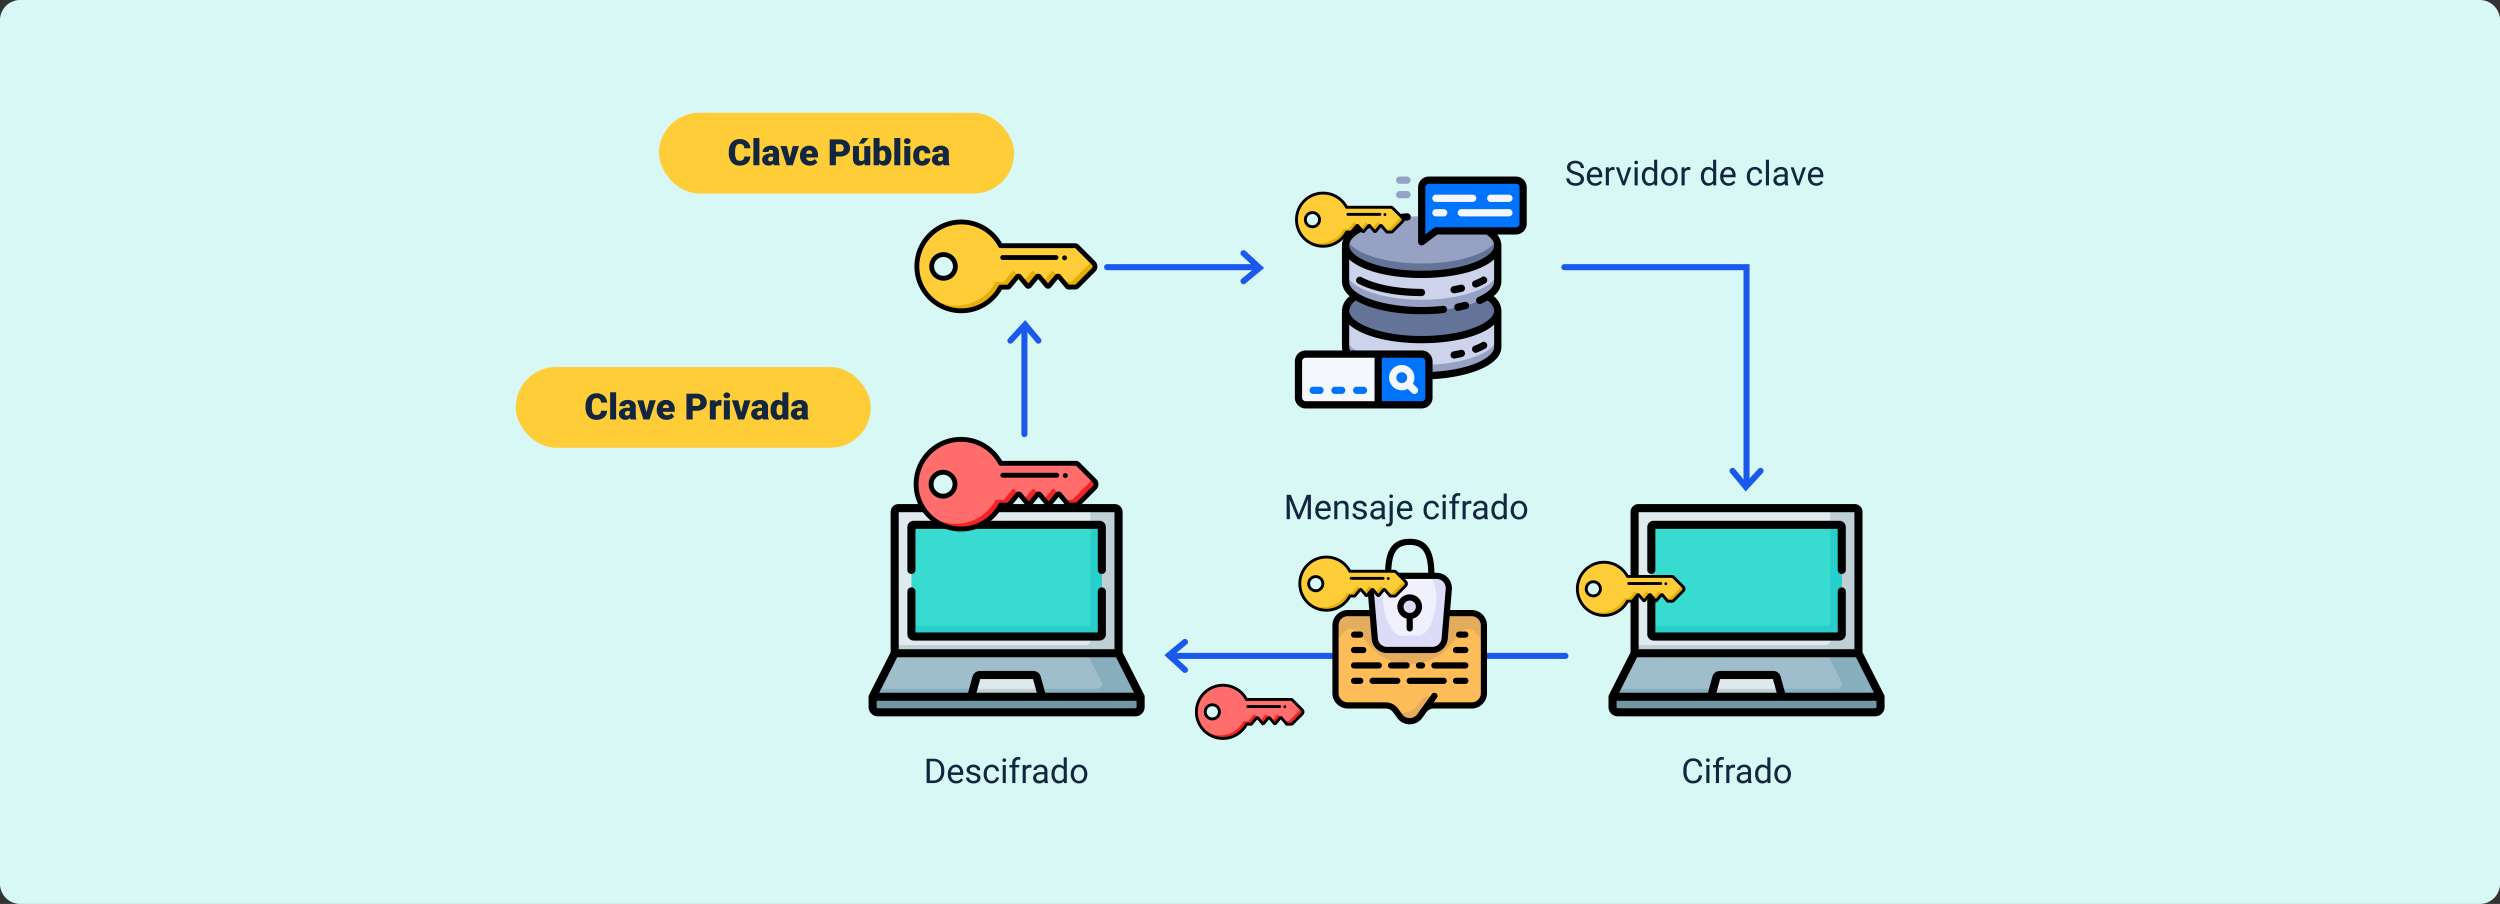 <svg xmlns="http://www.w3.org/2000/svg" width="1239" height="448" viewBox="0 0 1239 448">
  <rect x="0" y="0" width="1239" height="448" fill="#333333" stroke="none"/>
  <path id="Trazado_120573" data-name="Trazado 120573" d="M10,0H1229a10,10,0,0,1,10,10V438a10,10,0,0,1-10,10H10A10,10,0,0,1,0,438V10A10,10,0,0,1,10,0Z" fill="#d7f8f5"/>
  <g id="Grupo_83760" data-name="Grupo 83760" transform="translate(160.164 -9092.482)">
    <rect id="Rectángulo_34466" data-name="Rectángulo 34466" width="176" height="40" rx="20" transform="translate(166.417 9148.381)" fill="#ffcd38"/>
    <rect id="Rectángulo_34467" data-name="Rectángulo 34467" width="176" height="40" rx="20" transform="translate(95.417 9274.381)" fill="#ffcd38"/>
    <g id="clave" transform="translate(334.305 9173.638) rotate(45)">
      <path id="Trazado_119139" data-name="Trazado 119139" d="M69.581,2.433A2.423,2.423,0,0,0,68.73.563,1.963,1.963,0,0,0,68.119.2C68.071.18,68,.156,67.939.132a2.84,2.84,0,0,0-.348-.084,2.187,2.187,0,0,0-.4-.036H63.575L55.4,0a1.494,1.494,0,0,0-.839.479L28.508,26.531a22.285,22.285,0,0,0-2.914-.683,21.639,21.639,0,0,0-5.347-.216A21.99,21.99,0,0,0,4.759,61.214c.5.624,1.019,1.211,1.558,1.763A22,22,0,0,0,43.026,41.049l2.589-2.589a.766.766,0,0,0,.216-.588l-.588-6.378a.736.736,0,0,1,.168-.527.725.725,0,0,1,.636-.276l2.877.264,2.961.276a.75.75,0,0,0,.8-.8l-.54-5.838a.737.737,0,0,1,.167-.528.71.71,0,0,1,.635-.276l2.877.264,2.961.276a.748.748,0,0,0,.8-.8l-.527-5.862a.717.717,0,0,1,.168-.527.708.708,0,0,1,.623-.264l3.441.312,2.973.263a.712.712,0,0,0,.575-.215l2.421-2.494a1.22,1.22,0,0,0,.336-.839ZM19.936,57.917a5.891,5.891,0,0,1-8.3,0,.634.634,0,0,1-.12-.144,2.54,2.54,0,0,1-.372-.431l-.012-.012a2.787,2.787,0,0,1-.312-.455,2.871,2.871,0,0,1-.276-.492,4.753,4.753,0,0,1-.252-.564,2.856,2.856,0,0,1-.144-.455,5.85,5.85,0,0,1,7.229-7.229,2.82,2.82,0,0,1,.455.144,4.713,4.713,0,0,1,.564.252,2.871,2.871,0,0,1,.492.276,2.792,2.792,0,0,1,.456.312l.012.012a2.54,2.54,0,0,1,.432.372.631.631,0,0,1,.143.12,5.867,5.867,0,0,1,0,8.3Zm0,0" transform="translate(1.195 1.199)" fill="#e6ae08"/>
      <path id="Trazado_119140" data-name="Trazado 119140" d="M65.985,2.433a2.423,2.423,0,0,0-.851-1.87A1.959,1.959,0,0,0,64.522.2C64.474.18,64.4.156,64.342.132a2.84,2.84,0,0,0-.348-.084,2.188,2.188,0,0,0-.4-.036h-.024L55.4,0a1.494,1.494,0,0,0-.839.479L28.508,26.531a22.285,22.285,0,0,0-2.914-.683l-.683.683a22.126,22.126,0,0,0-4.664-.9A21.99,21.99,0,0,0,4.759,61.214c.5.624,1.019,1.211,1.558,1.763A21.89,21.89,0,0,0,20.26,69.462,21.989,21.989,0,0,0,39.43,41.049l2.589-2.589a.766.766,0,0,0,.216-.588l-.588-6.378a.743.743,0,0,1,.8-.8l2.962.276,2.877.264a.754.754,0,0,0,.8-.8l-.54-5.838a.744.744,0,0,1,.8-.8l2.961.276,2.877.264a.754.754,0,0,0,.8-.8l-.527-5.862a.731.731,0,0,1,.791-.791l2.973.264,3.44.311a.712.712,0,0,0,.576-.215l.048-.048,2.374-2.446a1.219,1.219,0,0,0,.336-.839ZM19.936,57.917a5.846,5.846,0,0,1-5.946,1.427c-2.026.659-.324.18-1.93-1.427a.634.634,0,0,1-.12-.144,2.54,2.54,0,0,1-.372-.431l-.012-.012a2.787,2.787,0,0,1-.312-.455,2.871,2.871,0,0,1-.276-.492,4.753,4.753,0,0,1-.252-.564,2.856,2.856,0,0,1-.144-.455,5.837,5.837,0,0,1,1.486-5.743c1.559-1.558-.252-2.05,1.726-1.486a1.2,1.2,0,0,1,.192.06,5.784,5.784,0,0,1,3.405-.06,2.82,2.82,0,0,1,.455.144,4.713,4.713,0,0,1,.564.252,2.871,2.871,0,0,1,.492.276,2.791,2.791,0,0,1,.456.312l.012.012a2.54,2.54,0,0,1,.432.372.631.631,0,0,1,.143.12,5.867,5.867,0,0,1,0,8.3Zm0,0" transform="translate(1.195 1.199)" fill="#ffcd38"/>
      <path id="Trazado_119141" data-name="Trazado 119141" d="M23.194,71.94c-.431,0-.861-.012-1.293-.036a23.2,23.2,0,1,1,7.457-45.528L54.9.831A2.7,2.7,0,0,1,56.457.009c.05-.007.123.015.15-.009L68.372.011A3.685,3.685,0,0,1,70.931,1.07a3.572,3.572,0,0,1,1.048,2.569L72,15.1a2.4,2.4,0,0,1-.677,1.674h0L68.9,19.264a1.915,1.915,0,0,1-1.541.571l-5.851-.526.477,5.306a1.932,1.932,0,0,1-2.1,2.1l-5.292-.484.483,5.291a1.932,1.932,0,0,1-2.1,2.1l-5.289-.483.533,5.825a1.927,1.927,0,0,1-.558,1.543L45.573,42.59A23.2,23.2,0,0,1,23.194,71.94Zm-.031-44.006A20.806,20.806,0,1,0,43.078,42.6a1.2,1.2,0,0,1,.3-1.2l2.434-2.434L45.246,32.8a1.933,1.933,0,0,1,2.1-2.1l5.291.484-.484-5.291a1.933,1.933,0,0,1,2.1-2.1l5.292.484-.477-5.3a1.933,1.933,0,0,1,2.1-2.1l6.174.556L69.6,15.1l0,0L69.581,3.631a1.2,1.2,0,0,0-1.2-1.223h-.006L56.748,2.4a1.593,1.593,0,0,0-.151.13L30.553,28.573a1.2,1.2,0,0,1-1.2.3,21.049,21.049,0,0,0-6.189-.936Zm0,0" transform="translate(0 0)"/>
      <path id="Trazado_119142" data-name="Trazado 119142" d="M7.058,14.125a7.062,7.062,0,1,1,5-2.066,7.062,7.062,0,0,1-5,2.066Zm0-11.727a4.665,4.665,0,1,0,3.3,1.365A4.665,4.665,0,0,0,7.058,2.4Zm0,0" transform="translate(9.922 47.906)"/>
      <path id="Trazado_119143" data-name="Trazado 119143" d="M1.2,21.077a1.2,1.2,0,0,1-.848-2.047L19.018.364a1.2,1.2,0,1,1,1.7,1.7L2.046,20.726a1.2,1.2,0,0,1-.848.352Zm0,0" transform="translate(33.412 11.238)"/>
      <path id="Trazado_119144" data-name="Trazado 119144" d="M2.4,1.2A1.2,1.2,0,1,0,1.2,2.4,1.2,1.2,0,0,0,2.4,1.2Zm0,0" transform="translate(55.215 8.343)"/>
    </g>
    <path id="Trazado_120574" data-name="Trazado 120574" d="M11.32-4.333a4.673,4.673,0,0,1-.721,2.36A4.35,4.35,0,0,1,8.75-.387a6.3,6.3,0,0,1-2.72.563A5.025,5.025,0,0,1,2.057-1.468,6.786,6.786,0,0,1,.606-6.108v-.633a7.746,7.746,0,0,1,.655-3.292,4.961,4.961,0,0,1,1.885-2.18,5.26,5.26,0,0,1,2.848-.769,5.516,5.516,0,0,1,3.744,1.226,4.844,4.844,0,0,1,1.608,3.379H8.271a2.292,2.292,0,0,0-.589-1.679,2.422,2.422,0,0,0-1.687-.51A1.843,1.843,0,0,0,4.307-9.7a5.536,5.536,0,0,0-.562,2.751v.905A6.125,6.125,0,0,0,4.258-3.12a1.882,1.882,0,0,0,1.771.879,2.369,2.369,0,0,0,1.626-.5,2.126,2.126,0,0,0,.6-1.591ZM15.768,0H12.8V-13.5h2.971Zm7.181,0a3.344,3.344,0,0,1-.281-.853A2.754,2.754,0,0,1,20.382.176,3.374,3.374,0,0,1,18.1-.637a2.588,2.588,0,0,1-.94-2.043A2.66,2.66,0,0,1,18.3-5.019a5.821,5.821,0,0,1,3.322-.791h.914v-.5q0-1.316-1.134-1.316a.927.927,0,0,0-1.055,1.042H17.385a2.655,2.655,0,0,1,1.173-2.239,4.931,4.931,0,0,1,2.993-.86,4.323,4.323,0,0,1,2.874.888,3.086,3.086,0,0,1,1.081,2.435v4.21a4.311,4.311,0,0,0,.4,2V0ZM21.094-1.934a1.652,1.652,0,0,0,.918-.237,1.487,1.487,0,0,0,.523-.536V-4.228h-.861q-1.547,0-1.547,1.389a.848.848,0,0,0,.272.655A.986.986,0,0,0,21.094-1.934Zm9.712-1.591,1.5-5.985h3.12L32.326,0H29.3L26.2-9.51h3.129ZM40.8.176a4.889,4.889,0,0,1-3.542-1.305,4.507,4.507,0,0,1-1.354-3.4v-.246a5.84,5.84,0,0,1,.541-2.575,3.955,3.955,0,0,1,1.578-1.727,4.763,4.763,0,0,1,2.461-.611,4.117,4.117,0,0,1,3.164,1.244,4.887,4.887,0,0,1,1.16,3.467v1.151H38.918a2.135,2.135,0,0,0,.694,1.257A2.066,2.066,0,0,0,41-2.109a2.662,2.662,0,0,0,2.2-.984l1.354,1.6A3.784,3.784,0,0,1,42.983-.277,5.3,5.3,0,0,1,40.8.176ZM40.465-7.4q-1.3,0-1.547,1.723h2.988v-.229a1.467,1.467,0,0,0-.36-1.1A1.434,1.434,0,0,0,40.465-7.4ZM53.7-4.342V0H50.616V-12.8h5.106a5.948,5.948,0,0,1,2.6.541,4.074,4.074,0,0,1,1.749,1.538,4.2,4.2,0,0,1,.62,2.263,3.7,3.7,0,0,1-1.34,2.993A5.561,5.561,0,0,1,55.67-4.342Zm0-2.382h2.021a1.906,1.906,0,0,0,1.367-.448,1.665,1.665,0,0,0,.47-1.266,2.059,2.059,0,0,0-.483-1.433,1.712,1.712,0,0,0-1.318-.545H53.7Zm14.159,5.7a3.054,3.054,0,0,1-2.54,1.2,3,3,0,0,1-2.369-.91,3.826,3.826,0,0,1-.8-2.615V-9.51h2.962v6.179A1.065,1.065,0,0,0,66.3-2.109a1.548,1.548,0,0,0,1.45-.729V-9.51h2.979V0H67.948ZM66.806-13.5h3.129l-2.443,2.76-2.417,0Zm14.37,8.824a5.8,5.8,0,0,1-.967,3.595A3.238,3.238,0,0,1,77.484.176,2.81,2.81,0,0,1,75.146-.976L75.023,0H72.369V-13.5h2.962v4.755a2.711,2.711,0,0,1,2.136-.94,3.239,3.239,0,0,1,2.742,1.274,5.826,5.826,0,0,1,.967,3.586Zm-2.971-.189a3.866,3.866,0,0,0-.365-1.952A1.229,1.229,0,0,0,76.72-7.4a1.418,1.418,0,0,0-1.389.763v3.773a1.426,1.426,0,0,0,1.406.755,1.258,1.258,0,0,0,1.327-1.018A7.309,7.309,0,0,0,78.205-4.865ZM85.605,0H82.635V-13.5h2.971Zm4.948,0H87.583V-9.51h2.971ZM87.407-11.962A1.322,1.322,0,0,1,87.864-13a1.724,1.724,0,0,1,1.187-.4,1.724,1.724,0,0,1,1.187.4,1.322,1.322,0,0,1,.457,1.037,1.322,1.322,0,0,1-.457,1.037,1.724,1.724,0,0,1-1.187.4,1.724,1.724,0,0,1-1.187-.4A1.322,1.322,0,0,1,87.407-11.962ZM96.4-2.109a1.317,1.317,0,0,0,.967-.338,1.241,1.241,0,0,0,.334-.945h2.777A3.288,3.288,0,0,1,99.356-.826a4.168,4.168,0,0,1-2.887,1,4.22,4.22,0,0,1-3.27-1.3,5.125,5.125,0,0,1-1.2-3.6v-.123A5.792,5.792,0,0,1,92.536-7.4a3.872,3.872,0,0,1,1.534-1.7,4.573,4.573,0,0,1,2.373-.593,4.116,4.116,0,0,1,2.944,1.028,3.647,3.647,0,0,1,1.09,2.786H97.7A1.626,1.626,0,0,0,97.339-7a1.244,1.244,0,0,0-.967-.4q-1.151,0-1.345,1.468a10.357,10.357,0,0,0-.062,1.283,4.068,4.068,0,0,0,.343,1.986A1.187,1.187,0,0,0,96.4-2.109ZM107.086,0a3.344,3.344,0,0,1-.281-.853A2.754,2.754,0,0,1,104.52.176a3.374,3.374,0,0,1-2.285-.813,2.588,2.588,0,0,1-.94-2.043,2.66,2.66,0,0,1,1.143-2.338,5.821,5.821,0,0,1,3.322-.791h.914v-.5q0-1.316-1.134-1.316a.927.927,0,0,0-1.055,1.042h-2.962A2.655,2.655,0,0,1,102.7-8.825a4.931,4.931,0,0,1,2.993-.86,4.323,4.323,0,0,1,2.874.888,3.086,3.086,0,0,1,1.081,2.435v4.21a4.311,4.311,0,0,0,.4,2V0Zm-1.854-1.934a1.652,1.652,0,0,0,.918-.237,1.487,1.487,0,0,0,.523-.536V-4.228h-.861q-1.547,0-1.547,1.389a.848.848,0,0,0,.272.655A.986.986,0,0,0,105.231-1.934Z" transform="translate(200.417 9174.381)" fill="#12263f"/>
    <path id="Trazado_120575" data-name="Trazado 120575" d="M11.32-4.333a4.673,4.673,0,0,1-.721,2.36A4.35,4.35,0,0,1,8.75-.387a6.3,6.3,0,0,1-2.72.563A5.025,5.025,0,0,1,2.057-1.468,6.786,6.786,0,0,1,.606-6.108v-.633a7.746,7.746,0,0,1,.655-3.292,4.961,4.961,0,0,1,1.885-2.18,5.26,5.26,0,0,1,2.848-.769,5.516,5.516,0,0,1,3.744,1.226,4.844,4.844,0,0,1,1.608,3.379H8.271a2.292,2.292,0,0,0-.589-1.679,2.422,2.422,0,0,0-1.687-.51A1.843,1.843,0,0,0,4.307-9.7a5.536,5.536,0,0,0-.562,2.751v.905A6.125,6.125,0,0,0,4.258-3.12a1.882,1.882,0,0,0,1.771.879,2.369,2.369,0,0,0,1.626-.5,2.126,2.126,0,0,0,.6-1.591ZM15.768,0H12.8V-13.5h2.971Zm7.181,0a3.344,3.344,0,0,1-.281-.853A2.754,2.754,0,0,1,20.382.176,3.374,3.374,0,0,1,18.1-.637a2.588,2.588,0,0,1-.94-2.043A2.66,2.66,0,0,1,18.3-5.019a5.821,5.821,0,0,1,3.322-.791h.914v-.5q0-1.316-1.134-1.316a.927.927,0,0,0-1.055,1.042H17.385a2.655,2.655,0,0,1,1.173-2.239,4.931,4.931,0,0,1,2.993-.86,4.323,4.323,0,0,1,2.874.888,3.086,3.086,0,0,1,1.081,2.435v4.21a4.311,4.311,0,0,0,.4,2V0ZM21.094-1.934a1.652,1.652,0,0,0,.918-.237,1.487,1.487,0,0,0,.523-.536V-4.228h-.861q-1.547,0-1.547,1.389a.848.848,0,0,0,.272.655A.986.986,0,0,0,21.094-1.934Zm9.712-1.591,1.5-5.985h3.12L32.326,0H29.3L26.2-9.51h3.129ZM40.8.176a4.889,4.889,0,0,1-3.542-1.305,4.507,4.507,0,0,1-1.354-3.4v-.246a5.84,5.84,0,0,1,.541-2.575,3.955,3.955,0,0,1,1.578-1.727,4.763,4.763,0,0,1,2.461-.611,4.117,4.117,0,0,1,3.164,1.244,4.887,4.887,0,0,1,1.16,3.467v1.151H38.918a2.135,2.135,0,0,0,.694,1.257A2.066,2.066,0,0,0,41-2.109a2.662,2.662,0,0,0,2.2-.984l1.354,1.6A3.784,3.784,0,0,1,42.983-.277,5.3,5.3,0,0,1,40.8.176ZM40.465-7.4q-1.3,0-1.547,1.723h2.988v-.229a1.467,1.467,0,0,0-.36-1.1A1.434,1.434,0,0,0,40.465-7.4ZM53.7-4.342V0H50.616V-12.8h5.106a5.948,5.948,0,0,1,2.6.541,4.074,4.074,0,0,1,1.749,1.538,4.2,4.2,0,0,1,.62,2.263,3.7,3.7,0,0,1-1.34,2.993A5.561,5.561,0,0,1,55.67-4.342Zm0-2.382h2.021a1.906,1.906,0,0,0,1.367-.448,1.665,1.665,0,0,0,.47-1.266,2.059,2.059,0,0,0-.483-1.433,1.712,1.712,0,0,0-1.318-.545H53.7Zm14.247-.105-.976-.07a1.752,1.752,0,0,0-1.793.879V0H62.218V-9.51H65l.1,1.222a2.294,2.294,0,0,1,2.083-1.4A2.888,2.888,0,0,1,68-9.58ZM72.141,0H69.17V-9.51h2.971ZM68.994-11.962A1.322,1.322,0,0,1,69.451-13a1.724,1.724,0,0,1,1.187-.4,1.724,1.724,0,0,1,1.187.4,1.322,1.322,0,0,1,.457,1.037,1.322,1.322,0,0,1-.457,1.037,1.724,1.724,0,0,1-1.187.4,1.724,1.724,0,0,1-1.187-.4A1.322,1.322,0,0,1,68.994-11.962Zm8.763,8.438,1.5-5.985h3.12L79.277,0H76.254l-3.1-9.51H76.28ZM88.488,0a3.344,3.344,0,0,1-.281-.853A2.754,2.754,0,0,1,85.922.176a3.374,3.374,0,0,1-2.285-.813,2.588,2.588,0,0,1-.94-2.043,2.66,2.66,0,0,1,1.143-2.338,5.821,5.821,0,0,1,3.322-.791h.914v-.5q0-1.316-1.134-1.316a.927.927,0,0,0-1.055,1.042H82.925A2.655,2.655,0,0,1,84.1-8.825a4.931,4.931,0,0,1,2.993-.86,4.323,4.323,0,0,1,2.874.888,3.086,3.086,0,0,1,1.081,2.435v4.21a4.311,4.311,0,0,0,.4,2V0ZM86.634-1.934a1.652,1.652,0,0,0,.918-.237,1.487,1.487,0,0,0,.523-.536V-4.228h-.861q-1.547,0-1.547,1.389a.848.848,0,0,0,.272.655A.986.986,0,0,0,86.634-1.934Zm5.678-2.892a5.809,5.809,0,0,1,.976-3.56,3.211,3.211,0,0,1,2.725-1.3,2.731,2.731,0,0,1,2.145,1V-13.5h2.971V0H98.464l-.149-1.02a2.8,2.8,0,0,1-2.32,1.2,3.205,3.205,0,0,1-2.689-1.3A5.993,5.993,0,0,1,92.312-4.825Zm2.962.185q0,2.531,1.477,2.531a1.458,1.458,0,0,0,1.406-.826V-6.557A1.419,1.419,0,0,0,96.768-7.4q-1.371,0-1.485,2.215ZM108.167,0a3.344,3.344,0,0,1-.281-.853A2.754,2.754,0,0,1,105.6.176a3.374,3.374,0,0,1-2.285-.813,2.588,2.588,0,0,1-.94-2.043,2.66,2.66,0,0,1,1.143-2.338,5.821,5.821,0,0,1,3.322-.791h.914v-.5q0-1.316-1.134-1.316a.927.927,0,0,0-1.055,1.042H102.6a2.655,2.655,0,0,1,1.173-2.239,4.931,4.931,0,0,1,2.993-.86,4.323,4.323,0,0,1,2.874.888,3.086,3.086,0,0,1,1.081,2.435v4.21a4.311,4.311,0,0,0,.4,2V0Zm-1.854-1.934a1.652,1.652,0,0,0,.918-.237,1.487,1.487,0,0,0,.523-.536V-4.228h-.861q-1.547,0-1.547,1.389a.848.848,0,0,0,.272.655A.986.986,0,0,0,106.313-1.934Z" transform="translate(129.417 9300.381)" fill="#12263f"/>
    <path id="Trazado_120579" data-name="Trazado 120579" d="M4.964-5.387A7.494,7.494,0,0,1,1.98-6.836a2.768,2.768,0,0,1-.934-2.121,2.923,2.923,0,0,1,1.141-2.362,4.536,4.536,0,0,1,2.968-.934,4.951,4.951,0,0,1,2.22.481,3.651,3.651,0,0,1,1.511,1.328,3.4,3.4,0,0,1,.535,1.851h-1.6a2.21,2.21,0,0,0-.7-1.729,2.835,2.835,0,0,0-1.967-.629,2.9,2.9,0,0,0-1.839.52,1.734,1.734,0,0,0-.66,1.443,1.56,1.56,0,0,0,.627,1.252A6.147,6.147,0,0,0,5.416-6.8a9.9,9.9,0,0,1,2.357.935A3.577,3.577,0,0,1,9.035-4.673a3.04,3.04,0,0,1,.411,1.6A2.824,2.824,0,0,1,8.3-.718,4.884,4.884,0,0,1,5.238.166,5.681,5.681,0,0,1,2.914-.311,3.911,3.911,0,0,1,1.249-1.619,3.191,3.191,0,0,1,.664-3.5h1.6a2.082,2.082,0,0,0,.809,1.731,3.408,3.408,0,0,0,2.162.635,3.133,3.133,0,0,0,1.934-.515,1.672,1.672,0,0,0,.672-1.4,1.641,1.641,0,0,0-.623-1.374A7.178,7.178,0,0,0,4.964-5.387ZM14.975.166A3.924,3.924,0,0,1,12-1.033a4.452,4.452,0,0,1-1.146-3.208v-.282a5.39,5.39,0,0,1,.51-2.386A3.982,3.982,0,0,1,12.8-8.554a3.59,3.59,0,0,1,1.988-.594,3.364,3.364,0,0,1,2.723,1.154,5,5,0,0,1,.971,3.3v.639H12.393a3.193,3.193,0,0,0,.776,2.146,2.44,2.44,0,0,0,1.888.818,2.675,2.675,0,0,0,1.378-.332,3.462,3.462,0,0,0,.988-.88l.938.73A3.772,3.772,0,0,1,14.975.166Zm-.191-8.052a2.048,2.048,0,0,0-1.561.677,3.288,3.288,0,0,0-.78,1.9h4.5v-.116a2.925,2.925,0,0,0-.631-1.814A1.928,1.928,0,0,0,14.784-7.886ZM24.6-7.6a4.6,4.6,0,0,0-.755-.058,2.024,2.024,0,0,0-2.05,1.287V0H20.254V-8.981h1.494l.025,1.038a2.391,2.391,0,0,1,2.142-1.2,1.569,1.569,0,0,1,.681.116Zm4.524,5.52,2.225-6.9h1.569L29.692,0h-1.17L25.268-8.981h1.569ZM36.059,0H34.523V-8.981h1.536ZM34.4-11.364a.917.917,0,0,1,.228-.631.857.857,0,0,1,.677-.257.87.87,0,0,1,.681.257.907.907,0,0,1,.232.631.877.877,0,0,1-.232.623.886.886,0,0,1-.681.249.872.872,0,0,1-.677-.249A.886.886,0,0,1,34.4-11.364Zm3.744,6.8a5.261,5.261,0,0,1,.979-3.324,3.1,3.1,0,0,1,2.565-1.258,3.115,3.115,0,0,1,2.5,1.079V-12.75h1.536V0H44.31l-.075-.963A3.127,3.127,0,0,1,41.67.166a3.068,3.068,0,0,1-2.544-1.278,5.321,5.321,0,0,1-.984-3.337Zm1.536.174A3.984,3.984,0,0,0,40.309-2a2.039,2.039,0,0,0,1.743.863,2.24,2.24,0,0,0,2.133-1.312V-6.574a2.257,2.257,0,0,0-2.117-1.27,2.049,2.049,0,0,0-1.76.872A4.386,4.386,0,0,0,39.678-4.391ZM47.7-4.574a5.3,5.3,0,0,1,.519-2.374,3.87,3.87,0,0,1,1.444-1.627,3.932,3.932,0,0,1,2.113-.573,3.788,3.788,0,0,1,2.968,1.27A4.886,4.886,0,0,1,55.873-4.5v.108a5.351,5.351,0,0,1-.5,2.353A3.813,3.813,0,0,1,53.934-.415a3.977,3.977,0,0,1-2.146.581A3.778,3.778,0,0,1,48.829-1.1,4.861,4.861,0,0,1,47.7-4.466Zm1.544.183a3.842,3.842,0,0,0,.693,2.4,2.218,2.218,0,0,0,1.855.9A2.2,2.2,0,0,0,53.648-2a4.2,4.2,0,0,0,.689-2.569,3.836,3.836,0,0,0-.7-2.395,2.23,2.23,0,0,0-1.864-.917,2.205,2.205,0,0,0-1.834.9A4.17,4.17,0,0,0,49.24-4.391ZM62.14-7.6a4.6,4.6,0,0,0-.755-.058,2.024,2.024,0,0,0-2.05,1.287V0H57.8V-8.981h1.494l.025,1.038a2.391,2.391,0,0,1,2.142-1.2,1.569,1.569,0,0,1,.681.116Zm5.246,3.038a5.261,5.261,0,0,1,.979-3.324A3.1,3.1,0,0,1,70.93-9.147a3.115,3.115,0,0,1,2.5,1.079V-12.75h1.536V0H73.553l-.075-.963A3.127,3.127,0,0,1,70.914.166a3.068,3.068,0,0,1-2.544-1.278,5.321,5.321,0,0,1-.984-3.337Zm1.536.174A3.984,3.984,0,0,0,69.552-2a2.039,2.039,0,0,0,1.743.863,2.24,2.24,0,0,0,2.133-1.312V-6.574a2.257,2.257,0,0,0-2.117-1.27,2.049,2.049,0,0,0-1.76.872A4.386,4.386,0,0,0,68.921-4.391ZM81.074.166a3.924,3.924,0,0,1-2.972-1.2,4.452,4.452,0,0,1-1.146-3.208v-.282a5.39,5.39,0,0,1,.51-2.386,3.982,3.982,0,0,1,1.428-1.644,3.59,3.59,0,0,1,1.988-.594,3.364,3.364,0,0,1,2.723,1.154,5,5,0,0,1,.971,3.3v.639H78.492a3.193,3.193,0,0,0,.776,2.146,2.44,2.44,0,0,0,1.888.818,2.675,2.675,0,0,0,1.378-.332,3.462,3.462,0,0,0,.988-.88l.938.73A3.772,3.772,0,0,1,81.074.166Zm-.191-8.052a2.048,2.048,0,0,0-1.561.677,3.288,3.288,0,0,0-.78,1.9h4.5v-.116a2.925,2.925,0,0,0-.631-1.814A1.928,1.928,0,0,0,80.883-7.886Zm13.281,6.8a2.212,2.212,0,0,0,1.436-.5,1.752,1.752,0,0,0,.681-1.245h1.453A2.785,2.785,0,0,1,97.2-1.361,3.5,3.5,0,0,1,95.895-.249a3.772,3.772,0,0,1-1.731.415,3.7,3.7,0,0,1-2.918-1.224,4.877,4.877,0,0,1-1.083-3.349v-.257A5.407,5.407,0,0,1,90.645-7a3.667,3.667,0,0,1,1.382-1.585,3.926,3.926,0,0,1,2.129-.564,3.6,3.6,0,0,1,2.511.9,3.234,3.234,0,0,1,1.067,2.349H96.281a2.116,2.116,0,0,0-.66-1.432,2.053,2.053,0,0,0-1.465-.56,2.149,2.149,0,0,0-1.814.843A3.957,3.957,0,0,0,91.7-4.607v.291a3.878,3.878,0,0,0,.639,2.391A2.16,2.16,0,0,0,94.164-1.087ZM101.128,0H99.593V-12.75h1.536Zm8,0a3.226,3.226,0,0,1-.216-.946A3.426,3.426,0,0,1,106.358.166a3.17,3.17,0,0,1-2.179-.751,2.43,2.43,0,0,1-.851-1.905,2.539,2.539,0,0,1,1.067-2.179,5.029,5.029,0,0,1,3-.776h1.494v-.706a1.725,1.725,0,0,0-.481-1.282,1.935,1.935,0,0,0-1.419-.477,2.239,2.239,0,0,0-1.378.415,1.223,1.223,0,0,0-.556,1h-1.544a2.119,2.119,0,0,1,.477-1.3,3.258,3.258,0,0,1,1.295-.992,4.356,4.356,0,0,1,1.8-.365,3.551,3.551,0,0,1,2.432.776,2.8,2.8,0,0,1,.913,2.137V-2.1a5.054,5.054,0,0,0,.315,1.967V0Zm-2.548-1.17a2.7,2.7,0,0,0,1.37-.374,2.259,2.259,0,0,0,.938-.971V-4.358h-1.2q-2.822,0-2.822,1.652a1.4,1.4,0,0,0,.481,1.129A1.85,1.85,0,0,0,106.582-1.17Zm9.089-.913,2.225-6.9h1.569L116.244,0h-1.17L111.82-8.981h1.569Zm8.89,2.25a3.924,3.924,0,0,1-2.972-1.2,4.452,4.452,0,0,1-1.146-3.208v-.282a5.39,5.39,0,0,1,.51-2.386,3.982,3.982,0,0,1,1.428-1.644,3.59,3.59,0,0,1,1.988-.594,3.364,3.364,0,0,1,2.723,1.154,5,5,0,0,1,.971,3.3v.639H121.98a3.193,3.193,0,0,0,.776,2.146,2.44,2.44,0,0,0,1.888.818,2.675,2.675,0,0,0,1.378-.332,3.462,3.462,0,0,0,.988-.88l.938.73A3.772,3.772,0,0,1,124.562.166Zm-.191-8.052a2.048,2.048,0,0,0-1.561.677,3.288,3.288,0,0,0-.78,1.9h4.5v-.116a2.925,2.925,0,0,0-.631-1.814A1.928,1.928,0,0,0,124.371-7.886Z" transform="translate(615.417 9184.381)" fill="#12263f"/>
    <path id="Trazado_120576" data-name="Trazado 120576" d="M3.461-12.086,7.413-2.225l3.951-9.861h2.067V0H11.837V-4.707l.149-5.08L8.019,0H6.8L2.839-9.762,3-4.707V0H1.4V-12.086ZM19.731.166a3.924,3.924,0,0,1-2.972-1.2,4.452,4.452,0,0,1-1.146-3.208v-.282a5.39,5.39,0,0,1,.51-2.386,3.982,3.982,0,0,1,1.428-1.644,3.59,3.59,0,0,1,1.988-.594,3.364,3.364,0,0,1,2.723,1.154,5,5,0,0,1,.971,3.3v.639H17.149a3.193,3.193,0,0,0,.776,2.146,2.44,2.44,0,0,0,1.888.818,2.675,2.675,0,0,0,1.378-.332,3.462,3.462,0,0,0,.988-.88l.938.73A3.772,3.772,0,0,1,19.731.166ZM19.54-7.886a2.048,2.048,0,0,0-1.561.677,3.288,3.288,0,0,0-.78,1.9h4.5v-.116a2.925,2.925,0,0,0-.631-1.814A1.928,1.928,0,0,0,19.54-7.886Zm6.923-1.1.05,1.129A3.273,3.273,0,0,1,29.2-9.147q2.847,0,2.872,3.212V0H30.539V-5.943a2.068,2.068,0,0,0-.444-1.436,1.78,1.78,0,0,0-1.357-.465,2.216,2.216,0,0,0-1.312.4,2.706,2.706,0,0,0-.88,1.046V0H25.01V-8.981Zm13.157,6.6a1.13,1.13,0,0,0-.469-.967,4.514,4.514,0,0,0-1.635-.594,7.731,7.731,0,0,1-1.851-.6,2.633,2.633,0,0,1-1.013-.83,1.986,1.986,0,0,1-.328-1.146,2.33,2.33,0,0,1,.934-1.868,3.647,3.647,0,0,1,2.386-.764,3.753,3.753,0,0,1,2.478.789,2.5,2.5,0,0,1,.95,2.017H39.528a1.386,1.386,0,0,0-.535-1.087,2.006,2.006,0,0,0-1.349-.457,2.1,2.1,0,0,0-1.312.365,1.15,1.15,0,0,0-.473.955.932.932,0,0,0,.44.838,5.413,5.413,0,0,0,1.59.54,8.283,8.283,0,0,1,1.864.614,2.718,2.718,0,0,1,1.058.859,2.112,2.112,0,0,1,.344,1.224,2.3,2.3,0,0,1-.963,1.93,4.039,4.039,0,0,1-2.5.726,4.523,4.523,0,0,1-1.909-.382,3.105,3.105,0,0,1-1.3-1.067,2.571,2.571,0,0,1-.469-1.482h1.536a1.59,1.59,0,0,0,.618,1.224,2.4,2.4,0,0,0,1.523.452,2.476,2.476,0,0,0,1.4-.353A1.084,1.084,0,0,0,39.62-2.382ZM48.7,0a3.226,3.226,0,0,1-.216-.946A3.426,3.426,0,0,1,45.928.166a3.17,3.17,0,0,1-2.179-.751A2.43,2.43,0,0,1,42.9-2.49a2.539,2.539,0,0,1,1.067-2.179,5.029,5.029,0,0,1,3-.776H48.46v-.706a1.725,1.725,0,0,0-.481-1.282,1.935,1.935,0,0,0-1.419-.477,2.239,2.239,0,0,0-1.378.415,1.223,1.223,0,0,0-.556,1H43.081a2.119,2.119,0,0,1,.477-1.3,3.258,3.258,0,0,1,1.295-.992,4.356,4.356,0,0,1,1.8-.365,3.551,3.551,0,0,1,2.432.776A2.8,2.8,0,0,1,50-6.234V-2.1a5.054,5.054,0,0,0,.315,1.967V0ZM46.152-1.17a2.7,2.7,0,0,0,1.37-.374,2.259,2.259,0,0,0,.938-.971V-4.358h-1.2q-2.822,0-2.822,1.652a1.4,1.4,0,0,0,.481,1.129A1.85,1.85,0,0,0,46.152-1.17Zm7.836-7.811V1.038q0,2.59-2.349,2.59a2.865,2.865,0,0,1-.938-.149V2.258a2.969,2.969,0,0,0,.7.066,1.043,1.043,0,0,0,.784-.278,1.376,1.376,0,0,0,.27-.968V-8.981Zm-1.693-2.382a.921.921,0,0,1,.228-.627.839.839,0,0,1,.668-.261.87.87,0,0,1,.681.257.907.907,0,0,1,.232.631.877.877,0,0,1-.232.623.886.886,0,0,1-.681.249.859.859,0,0,1-.672-.249A.9.9,0,0,1,52.295-11.364ZM60.189.166a3.924,3.924,0,0,1-2.972-1.2,4.452,4.452,0,0,1-1.146-3.208v-.282a5.39,5.39,0,0,1,.51-2.386A3.982,3.982,0,0,1,58.01-8.554,3.59,3.59,0,0,1,60-9.147a3.364,3.364,0,0,1,2.723,1.154,5,5,0,0,1,.971,3.3v.639H57.607a3.193,3.193,0,0,0,.776,2.146,2.44,2.44,0,0,0,1.888.818,2.675,2.675,0,0,0,1.378-.332,3.462,3.462,0,0,0,.988-.88l.938.73A3.772,3.772,0,0,1,60.189.166ZM60-7.886a2.048,2.048,0,0,0-1.561.677,3.288,3.288,0,0,0-.78,1.9h4.5v-.116a2.925,2.925,0,0,0-.631-1.814A1.928,1.928,0,0,0,60-7.886Zm13.281,6.8a2.212,2.212,0,0,0,1.436-.5A1.752,1.752,0,0,0,75.4-2.831h1.453a2.785,2.785,0,0,1-.531,1.469A3.5,3.5,0,0,1,75.01-.249a3.772,3.772,0,0,1-1.731.415,3.7,3.7,0,0,1-2.918-1.224,4.877,4.877,0,0,1-1.083-3.349v-.257A5.407,5.407,0,0,1,69.76-7a3.667,3.667,0,0,1,1.382-1.585,3.926,3.926,0,0,1,2.129-.564,3.6,3.6,0,0,1,2.511.9,3.234,3.234,0,0,1,1.067,2.349H75.4a2.116,2.116,0,0,0-.66-1.432,2.053,2.053,0,0,0-1.465-.56,2.149,2.149,0,0,0-1.814.843,3.957,3.957,0,0,0-.643,2.436v.291a3.878,3.878,0,0,0,.639,2.391A2.16,2.16,0,0,0,73.279-1.087ZM80.244,0H78.708V-8.981h1.536Zm-1.66-11.364a.917.917,0,0,1,.228-.631.857.857,0,0,1,.677-.257.87.87,0,0,1,.681.257.907.907,0,0,1,.232.631.877.877,0,0,1-.232.623.886.886,0,0,1-.681.249.872.872,0,0,1-.677-.249A.886.886,0,0,1,78.583-11.364ZM83.456,0V-7.794H82.037V-8.981h1.419V-9.9a3.058,3.058,0,0,1,.772-2.233,2.916,2.916,0,0,1,2.183-.789,4.055,4.055,0,0,1,1.054.14l-.083,1.238a4.41,4.41,0,0,0-.83-.075,1.5,1.5,0,0,0-1.154.437,1.773,1.773,0,0,0-.407,1.253v.949h1.917v1.187H84.992V0Zm9.488-7.6a4.6,4.6,0,0,0-.755-.058,2.024,2.024,0,0,0-2.05,1.287V0H88.6V-8.981H90.1l.025,1.038a2.391,2.391,0,0,1,2.142-1.2,1.569,1.569,0,0,1,.681.116ZM99.568,0a3.226,3.226,0,0,1-.216-.946A3.426,3.426,0,0,1,96.8.166a3.17,3.17,0,0,1-2.179-.751,2.43,2.43,0,0,1-.851-1.905,2.539,2.539,0,0,1,1.067-2.179,5.029,5.029,0,0,1,3-.776h1.494v-.706a1.725,1.725,0,0,0-.481-1.282,1.935,1.935,0,0,0-1.419-.477,2.239,2.239,0,0,0-1.378.415,1.223,1.223,0,0,0-.556,1H93.948a2.119,2.119,0,0,1,.477-1.3,3.258,3.258,0,0,1,1.295-.992,4.356,4.356,0,0,1,1.8-.365,3.551,3.551,0,0,1,2.432.776,2.8,2.8,0,0,1,.913,2.137V-2.1a5.054,5.054,0,0,0,.315,1.967V0ZM97.02-1.17a2.7,2.7,0,0,0,1.37-.374,2.259,2.259,0,0,0,.938-.971V-4.358h-1.2q-2.822,0-2.822,1.652a1.4,1.4,0,0,0,.481,1.129A1.85,1.85,0,0,0,97.02-1.17Zm5.877-3.4a5.261,5.261,0,0,1,.979-3.324,3.1,3.1,0,0,1,2.565-1.258,3.115,3.115,0,0,1,2.5,1.079V-12.75h1.536V0h-1.411l-.075-.963A3.127,3.127,0,0,1,106.424.166a3.068,3.068,0,0,1-2.544-1.278,5.321,5.321,0,0,1-.984-3.337Zm1.536.174A3.984,3.984,0,0,0,105.063-2a2.039,2.039,0,0,0,1.743.863,2.24,2.24,0,0,0,2.133-1.312V-6.574a2.257,2.257,0,0,0-2.117-1.27,2.049,2.049,0,0,0-1.76.872A4.386,4.386,0,0,0,104.432-4.391Zm8.019-.183a5.3,5.3,0,0,1,.519-2.374,3.87,3.87,0,0,1,1.444-1.627,3.932,3.932,0,0,1,2.113-.573,3.788,3.788,0,0,1,2.968,1.27A4.886,4.886,0,0,1,120.627-4.5v.108a5.351,5.351,0,0,1-.5,2.353,3.813,3.813,0,0,1-1.436,1.623,3.977,3.977,0,0,1-2.146.581,3.778,3.778,0,0,1-2.959-1.27,4.861,4.861,0,0,1-1.133-3.362Zm1.544.183a3.842,3.842,0,0,0,.693,2.4,2.218,2.218,0,0,0,1.855.9A2.2,2.2,0,0,0,118.4-2a4.2,4.2,0,0,0,.689-2.569,3.836,3.836,0,0,0-.7-2.395,2.23,2.23,0,0,0-1.864-.917,2.205,2.205,0,0,0-1.834.9A4.17,4.17,0,0,0,113.995-4.391Z" transform="translate(476.093 9349.783)" fill="#12263f"/>
    <path id="Trazado_120577" data-name="Trazado 120577" d="M1.4,0V-12.086H4.814a5.492,5.492,0,0,1,2.789.7A4.716,4.716,0,0,1,9.475-9.4a6.457,6.457,0,0,1,.668,2.955v.772a6.48,6.48,0,0,1-.66,3A4.642,4.642,0,0,1,7.6-.706,5.842,5.842,0,0,1,4.748,0ZM3-10.783V-1.3H4.673A3.648,3.648,0,0,0,7.541-2.45,4.737,4.737,0,0,0,8.566-5.715v-.706a4.812,4.812,0,0,0-.967-3.2,3.441,3.441,0,0,0-2.743-1.159ZM16.037.166a3.924,3.924,0,0,1-2.972-1.2A4.452,4.452,0,0,1,11.92-4.242v-.282a5.39,5.39,0,0,1,.51-2.386,3.982,3.982,0,0,1,1.428-1.644,3.59,3.59,0,0,1,1.988-.594,3.364,3.364,0,0,1,2.723,1.154,5,5,0,0,1,.971,3.3v.639H13.456a3.193,3.193,0,0,0,.776,2.146,2.44,2.44,0,0,0,1.888.818A2.675,2.675,0,0,0,17.5-1.419a3.462,3.462,0,0,0,.988-.88l.938.73A3.772,3.772,0,0,1,16.037.166Zm-.191-8.052a2.048,2.048,0,0,0-1.561.677,3.288,3.288,0,0,0-.78,1.9H18v-.116a2.925,2.925,0,0,0-.631-1.814A1.928,1.928,0,0,0,15.846-7.886Zm10.7,5.5a1.131,1.131,0,0,0-.469-.967,4.514,4.514,0,0,0-1.635-.594,7.731,7.731,0,0,1-1.851-.6,2.633,2.633,0,0,1-1.013-.83,1.986,1.986,0,0,1-.328-1.146,2.33,2.33,0,0,1,.934-1.868,3.647,3.647,0,0,1,2.386-.764,3.753,3.753,0,0,1,2.478.789A2.5,2.5,0,0,1,28-6.342H26.455a1.386,1.386,0,0,0-.535-1.087,2.006,2.006,0,0,0-1.349-.457,2.1,2.1,0,0,0-1.312.365,1.15,1.15,0,0,0-.473.955.932.932,0,0,0,.44.838,5.413,5.413,0,0,0,1.59.54,8.283,8.283,0,0,1,1.864.614,2.718,2.718,0,0,1,1.058.859,2.112,2.112,0,0,1,.344,1.224,2.3,2.3,0,0,1-.963,1.93,4.039,4.039,0,0,1-2.5.726,4.523,4.523,0,0,1-1.909-.382,3.105,3.105,0,0,1-1.3-1.067,2.571,2.571,0,0,1-.469-1.482h1.536A1.59,1.59,0,0,0,23.1-1.54a2.4,2.4,0,0,0,1.523.452,2.476,2.476,0,0,0,1.4-.353A1.084,1.084,0,0,0,26.546-2.382Zm7.139,1.295a2.212,2.212,0,0,0,1.436-.5A1.752,1.752,0,0,0,35.8-2.831h1.453a2.785,2.785,0,0,1-.531,1.469A3.5,3.5,0,0,1,35.415-.249a3.772,3.772,0,0,1-1.731.415,3.7,3.7,0,0,1-2.918-1.224,4.877,4.877,0,0,1-1.083-3.349v-.257A5.407,5.407,0,0,1,30.165-7a3.667,3.667,0,0,1,1.382-1.585,3.926,3.926,0,0,1,2.129-.564,3.6,3.6,0,0,1,2.511.9,3.234,3.234,0,0,1,1.067,2.349H35.8a2.116,2.116,0,0,0-.66-1.432,2.053,2.053,0,0,0-1.465-.56,2.149,2.149,0,0,0-1.814.843,3.957,3.957,0,0,0-.643,2.436v.291a3.878,3.878,0,0,0,.639,2.391A2.16,2.16,0,0,0,33.685-1.087ZM40.649,0H39.113V-8.981h1.536Zm-1.66-11.364a.917.917,0,0,1,.228-.631.857.857,0,0,1,.677-.257.87.87,0,0,1,.681.257.907.907,0,0,1,.232.631.877.877,0,0,1-.232.623.886.886,0,0,1-.681.249.872.872,0,0,1-.677-.249A.886.886,0,0,1,38.989-11.364ZM43.861,0V-7.794H42.442V-8.981h1.419V-9.9a3.058,3.058,0,0,1,.772-2.233,2.916,2.916,0,0,1,2.183-.789,4.055,4.055,0,0,1,1.054.14l-.083,1.238a4.41,4.41,0,0,0-.83-.075,1.5,1.5,0,0,0-1.154.437A1.773,1.773,0,0,0,45.4-9.931v.949h1.917v1.187H45.4V0Zm9.488-7.6a4.6,4.6,0,0,0-.755-.058,2.024,2.024,0,0,0-2.05,1.287V0H49.008V-8.981H50.5l.025,1.038a2.391,2.391,0,0,1,2.142-1.2,1.569,1.569,0,0,1,.681.116ZM59.973,0a3.226,3.226,0,0,1-.216-.946A3.426,3.426,0,0,1,57.2.166a3.17,3.17,0,0,1-2.179-.751,2.43,2.43,0,0,1-.851-1.905,2.539,2.539,0,0,1,1.067-2.179,5.029,5.029,0,0,1,3-.776h1.494v-.706a1.725,1.725,0,0,0-.481-1.282,1.935,1.935,0,0,0-1.419-.477,2.239,2.239,0,0,0-1.378.415,1.223,1.223,0,0,0-.556,1H54.354a2.119,2.119,0,0,1,.477-1.3,3.258,3.258,0,0,1,1.295-.992,4.356,4.356,0,0,1,1.8-.365,3.551,3.551,0,0,1,2.432.776,2.8,2.8,0,0,1,.913,2.137V-2.1a5.054,5.054,0,0,0,.315,1.967V0ZM57.425-1.17a2.7,2.7,0,0,0,1.37-.374,2.259,2.259,0,0,0,.938-.971V-4.358h-1.2q-2.822,0-2.822,1.652a1.4,1.4,0,0,0,.481,1.129A1.85,1.85,0,0,0,57.425-1.17Zm5.877-3.4a5.261,5.261,0,0,1,.979-3.324,3.1,3.1,0,0,1,2.565-1.258,3.115,3.115,0,0,1,2.5,1.079V-12.75H70.88V0H69.469l-.075-.963A3.127,3.127,0,0,1,66.83.166a3.068,3.068,0,0,1-2.544-1.278A5.321,5.321,0,0,1,63.3-4.449Zm1.536.174A3.984,3.984,0,0,0,65.468-2a2.039,2.039,0,0,0,1.743.863,2.24,2.24,0,0,0,2.133-1.312V-6.574a2.257,2.257,0,0,0-2.117-1.27,2.049,2.049,0,0,0-1.76.872A4.386,4.386,0,0,0,64.837-4.391Zm8.019-.183a5.3,5.3,0,0,1,.519-2.374,3.87,3.87,0,0,1,1.444-1.627,3.932,3.932,0,0,1,2.113-.573A3.788,3.788,0,0,1,79.9-7.877,4.886,4.886,0,0,1,81.032-4.5v.108a5.351,5.351,0,0,1-.5,2.353A3.813,3.813,0,0,1,79.094-.415a3.977,3.977,0,0,1-2.146.581A3.778,3.778,0,0,1,73.989-1.1a4.861,4.861,0,0,1-1.133-3.362Zm1.544.183a3.842,3.842,0,0,0,.693,2.4,2.218,2.218,0,0,0,1.855.9A2.2,2.2,0,0,0,78.808-2,4.2,4.2,0,0,0,79.5-4.574a3.836,3.836,0,0,0-.7-2.395,2.23,2.23,0,0,0-1.864-.917,2.205,2.205,0,0,0-1.834.9A4.17,4.17,0,0,0,74.4-4.391Z" transform="translate(297.666 9480.583)" fill="#12263f"/>
    <path id="Trazado_120578" data-name="Trazado 120578" d="M10.293-3.835A4.447,4.447,0,0,1,8.878-.876,4.638,4.638,0,0,1,5.711.166,4.259,4.259,0,0,1,2.279-1.37,6.178,6.178,0,0,1,.988-5.479V-6.641A6.886,6.886,0,0,1,1.59-9.6,4.5,4.5,0,0,1,3.3-11.567a4.75,4.75,0,0,1,2.557-.685A4.367,4.367,0,0,1,8.94-11.177,4.5,4.5,0,0,1,10.293-8.2h-1.6a3.472,3.472,0,0,0-.9-2.1,2.725,2.725,0,0,0-1.938-.649,2.851,2.851,0,0,0-2.395,1.13A5.187,5.187,0,0,0,2.59-6.6v1.171A5.332,5.332,0,0,0,3.412-2.3a2.655,2.655,0,0,0,2.3,1.163,3.067,3.067,0,0,0,2.038-.6,3.34,3.34,0,0,0,.942-2.1ZM13.9,0H12.36V-8.981H13.9Zm-1.66-11.364a.917.917,0,0,1,.228-.631.857.857,0,0,1,.677-.257.87.87,0,0,1,.681.257.907.907,0,0,1,.232.631.877.877,0,0,1-.232.623.886.886,0,0,1-.681.249.872.872,0,0,1-.677-.249A.886.886,0,0,1,12.235-11.364ZM17.108,0V-7.794H15.688V-8.981h1.419V-9.9a3.058,3.058,0,0,1,.772-2.233,2.916,2.916,0,0,1,2.183-.789,4.055,4.055,0,0,1,1.054.14l-.083,1.238a4.41,4.41,0,0,0-.83-.075,1.5,1.5,0,0,0-1.154.437,1.773,1.773,0,0,0-.407,1.253v.949h1.917v1.187H18.644V0ZM26.6-7.6a4.6,4.6,0,0,0-.755-.058,2.024,2.024,0,0,0-2.05,1.287V0H22.254V-8.981h1.494l.025,1.038a2.391,2.391,0,0,1,2.142-1.2,1.569,1.569,0,0,1,.681.116ZM33.22,0A3.226,3.226,0,0,1,33-.946,3.426,3.426,0,0,1,30.447.166a3.17,3.17,0,0,1-2.179-.751,2.43,2.43,0,0,1-.851-1.905,2.539,2.539,0,0,1,1.067-2.179,5.029,5.029,0,0,1,3-.776h1.494v-.706A1.725,1.725,0,0,0,32.5-7.433a1.935,1.935,0,0,0-1.419-.477A2.239,2.239,0,0,0,29.7-7.5a1.223,1.223,0,0,0-.556,1H27.6a2.119,2.119,0,0,1,.477-1.3,3.258,3.258,0,0,1,1.295-.992,4.356,4.356,0,0,1,1.8-.365,3.551,3.551,0,0,1,2.432.776,2.8,2.8,0,0,1,.913,2.137V-2.1A5.054,5.054,0,0,0,34.83-.133V0ZM30.671-1.17a2.7,2.7,0,0,0,1.37-.374,2.259,2.259,0,0,0,.938-.971V-4.358h-1.2q-2.822,0-2.822,1.652a1.4,1.4,0,0,0,.481,1.129A1.85,1.85,0,0,0,30.671-1.17Zm5.877-3.4a5.261,5.261,0,0,1,.979-3.324,3.1,3.1,0,0,1,2.565-1.258,3.115,3.115,0,0,1,2.5,1.079V-12.75h1.536V0H42.716l-.075-.963A3.127,3.127,0,0,1,40.076.166a3.068,3.068,0,0,1-2.544-1.278,5.321,5.321,0,0,1-.984-3.337Zm1.536.174A3.984,3.984,0,0,0,38.715-2a2.039,2.039,0,0,0,1.743.863,2.24,2.24,0,0,0,2.133-1.312V-6.574a2.257,2.257,0,0,0-2.117-1.27,2.049,2.049,0,0,0-1.76.872A4.386,4.386,0,0,0,38.084-4.391ZM46.1-4.574a5.3,5.3,0,0,1,.519-2.374,3.87,3.87,0,0,1,1.444-1.627,3.932,3.932,0,0,1,2.113-.573,3.788,3.788,0,0,1,2.968,1.27A4.886,4.886,0,0,1,54.279-4.5v.108a5.351,5.351,0,0,1-.5,2.353A3.813,3.813,0,0,1,52.341-.415a3.977,3.977,0,0,1-2.146.581A3.778,3.778,0,0,1,47.236-1.1,4.861,4.861,0,0,1,46.1-4.466Zm1.544.183a3.842,3.842,0,0,0,.693,2.4,2.218,2.218,0,0,0,1.855.9A2.2,2.2,0,0,0,52.054-2a4.2,4.2,0,0,0,.689-2.569,3.836,3.836,0,0,0-.7-2.395,2.23,2.23,0,0,0-1.864-.917,2.205,2.205,0,0,0-1.834.9A4.17,4.17,0,0,0,47.646-4.391Z" transform="translate(673.128 9480.583)" fill="#12263f"/>
    <g id="_25._Keyword" data-name="25. Keyword" transform="translate(481.566 9179.976)">
      <ellipse id="Elipse_5172" data-name="Elipse 5172" cx="37.765" cy="14.23" rx="37.765" ry="14.23" transform="translate(25.177 52.543)" fill="#647499"/>
      <path id="Trazado_119145" data-name="Trazado 119145" d="M89.428,37V54.959c0,7.938-16.881,14.367-37.714,14.367S14,62.9,14,54.959V37c0,3.394,3.089,6.519,8.261,8.979C44.53,56.575,89.428,50.415,89.428,37Z" transform="translate(11.143 29.448)" fill="#ccd3eb"/>
      <path id="Trazado_119146" data-name="Trazado 119146" d="M51.714,58.367C30.881,58.367,14,51.938,14,44v5.388c0,7.938,16.881,14.367,37.714,14.367s37.714-6.429,37.714-14.367V44C89.428,51.938,72.546,58.367,51.714,58.367Z" transform="translate(11.143 35.019)" fill="#96a1c3"/>
      <ellipse id="Elipse_5173" data-name="Elipse 5173" cx="37.765" cy="14.23" rx="37.765" ry="14.23" transform="translate(25.177 19.704)" fill="#96a1c3"/>
      <path id="Trazado_119147" data-name="Trazado 119147" d="M51.714,29.173C33.306,29.173,18,24.145,14.682,17.5A6.106,6.106,0,0,0,14,20.194c0,7.938,16.881,14.367,37.714,14.367s37.714-6.429,37.714-14.367a6.106,6.106,0,0,0-.682-2.694C85.423,24.145,70.122,29.173,51.714,29.173Z" transform="translate(11.143 13.928)" fill="#647499"/>
      <path id="Trazado_119148" data-name="Trazado 119148" d="M89.428,19V36.959c0,7.938-16.881,14.367-37.714,14.367S14,44.9,14,36.959V19c0,3.394,3.089,6.519,8.261,8.979C44.53,38.575,89.428,32.415,89.428,19Z" transform="translate(11.143 15.122)" fill="#ccd3eb"/>
      <path id="Trazado_119149" data-name="Trazado 119149" d="M51.714,40.367C30.881,40.367,14,33.938,14,26v5.388c0,7.938,16.881,14.367,37.714,14.367s37.714-6.429,37.714-14.367V26C89.428,33.938,72.546,40.367,51.714,40.367Z" transform="translate(11.143 20.693)" fill="#96a1c3"/>
      <path id="Trazado_119150" data-name="Trazado 119150" d="M38.592,1A3.592,3.592,0,0,0,35,4.592V31.53l7.184-5.388h39.51a3.592,3.592,0,0,0,3.592-3.592V4.592A3.592,3.592,0,0,0,81.693,1Z" transform="translate(27.856 0.796)" fill="#0074ff"/>
      <path id="Trazado_119151" data-name="Trazado 119151" d="M39.8,8.592H57.755a1.8,1.8,0,1,0,0-3.592H39.8a1.8,1.8,0,1,0,0,3.592Z" transform="translate(30.244 3.979)" fill="#f5f7ff"/>
      <path id="Trazado_119152" data-name="Trazado 119152" d="M54.8,8.592h8.979a1.8,1.8,0,1,0,0-3.592H54.8a1.8,1.8,0,0,0,0,3.592Z" transform="translate(42.183 3.979)" fill="#f5f7ff"/>
      <path id="Trazado_119153" data-name="Trazado 119153" d="M70.143,9H46.8a1.8,1.8,0,1,0,0,3.592H70.143a1.8,1.8,0,1,0,0-3.592Z" transform="translate(35.815 7.163)" fill="#f5f7ff"/>
      <path id="Trazado_119154" data-name="Trazado 119154" d="M43.388,9H39.8a1.8,1.8,0,1,0,0,3.592h3.592a1.8,1.8,0,1,0,0-3.592Z" transform="translate(30.244 7.163)" fill="#f5f7ff"/>
      <path id="Trazado_119155" data-name="Trazado 119155" d="M4.592,49H40.51V74.143H4.592A3.592,3.592,0,0,1,1,70.551V52.592A3.592,3.592,0,0,1,4.592,49Z" transform="translate(0.796 38.999)" fill="#f5f7ff"/>
      <path id="Trazado_119156" data-name="Trazado 119156" d="M23,49H44.551a3.592,3.592,0,0,1,3.592,3.592V70.551a3.592,3.592,0,0,1-3.592,3.592H23Z" transform="translate(18.306 38.999)" fill="#0074ff"/>
      <g id="Grupo_83754" data-name="Grupo 83754" transform="translate(0)">
        <path id="Trazado_119157" data-name="Trazado 119157" d="M48.011,47.861c-1.131.269-2.3.5-3.592.736a1.789,1.789,0,1,0,.647,3.52c1.257-.215,2.5-.485,3.592-.754a1.8,1.8,0,1,0-.826-3.5Z" transform="translate(34.187 38.054)"/>
        <path id="Trazado_119158" data-name="Trazado 119158" d="M53.617,45.968A33.889,33.889,0,0,1,50.2,47.512a1.8,1.8,0,1,0,1.293,3.34,35.328,35.328,0,0,0,3.771-1.8,1.8,1.8,0,1,0-1.652-3.179Z" transform="translate(38.944 36.302)"/>
        <path id="Trazado_119159" data-name="Trazado 119159" d="M48.937,34.6c-1.113.305-2.281.575-3.484.826a1.831,1.831,0,1,0,.718,3.592c1.275-.269,2.514-.557,3.7-.88a1.8,1.8,0,1,0-.934-3.466Z" transform="translate(35.004 27.535)"/>
        <path id="Trazado_119160" data-name="Trazado 119160" d="M48.837,33.363a1.8,1.8,0,0,0-.826-3.5c-1.131.269-2.3.5-3.592.736a1.789,1.789,0,1,0,.647,3.52c1.347-.215,2.586-.485,3.771-.754Z" transform="translate(34.187 23.728)"/>
        <path id="Trazado_119161" data-name="Trazado 119161" d="M53.617,27.968A33.888,33.888,0,0,1,50.2,29.512a1.8,1.8,0,1,0,1.293,3.34,35.326,35.326,0,0,0,3.771-1.8,1.8,1.8,0,1,0-1.652-3.179Z" transform="translate(38.944 21.976)"/>
        <path id="Trazado_119162" data-name="Trazado 119162" d="M49.377,33.657c-11.763,0-22.862-2.137-29.7-5.729a1.8,1.8,0,1,0-1.652,3.179c7.435,3.9,18.785,6.142,31.356,6.142a1.8,1.8,0,0,0,0-3.592Z" transform="translate(13.479 22.016)"/>
        <path id="Trazado_119163" data-name="Trazado 119163" d="M109.55,0h-43.1a5.388,5.388,0,0,0-5.388,5.388V32.326a1.8,1.8,0,0,0,2.873,1.437l6.7-5.029H94.967c1.8,1.275,3.807,3.179,3.807,5.388,0,5.944-14.744,12.571-35.918,12.571S26.938,40.066,26.938,34.122c0-5.011,10.775-10.991,28.86-12.32a1.8,1.8,0,1,0-.251-3.592c-18.965,1.4-32.2,7.938-32.2,15.912V52.081a9.68,9.68,0,0,0,3.879,7.184,9.482,9.482,0,0,0-3.879,7.184c0,19.468-.09,18.372.251,19.755H5.388A5.388,5.388,0,0,0,0,91.591V109.55a5.388,5.388,0,0,0,5.388,5.388H62.856a5.388,5.388,0,0,0,5.388-5.388v-9.123c17.241-.934,34.122-6.609,34.122-16.019V66.448A9.518,9.518,0,0,0,98.5,59.265a9.554,9.554,0,0,0,3.861-7.184V34.122a8.566,8.566,0,0,0-2.119-5.388h9.3a5.388,5.388,0,0,0,5.388-5.388V5.388A5.388,5.388,0,0,0,109.55,0ZM3.592,109.55V91.591a1.8,1.8,0,0,1,1.8-1.8H39.51v21.551H5.388A1.8,1.8,0,0,1,3.592,109.55Zm61.061,0a1.8,1.8,0,0,1-1.8,1.8H43.1V89.795H62.856a1.8,1.8,0,0,1,1.8,1.8ZM68.244,96.8V91.591A5.388,5.388,0,0,0,62.856,86.2H27.369c-.593-1.257-.431-.647-.431-12.823C40.515,85.7,85.2,85.7,98.774,73.38V84.407C98.774,89.687,87.137,95.775,68.244,96.8ZM90.854,59.75a1.8,1.8,0,0,0,.736,3.43,2.065,2.065,0,0,0,.736-.144A29.415,29.415,0,0,0,95.434,61.4a7.022,7.022,0,0,1,3.34,5.046c0,5.944-14.744,12.571-35.918,12.571S26.938,72.393,26.938,66.448a6.968,6.968,0,0,1,3.3-5.011c11.17,6.645,30.422,7.7,43.586,6.2a1.789,1.789,0,1,0-.4-3.556c-23.257,2.622-46.5-4.113-46.5-12V41.054c13.577,12.32,58.259,12.32,71.836,0V52.081C98.774,54.7,95.883,57.469,90.854,59.75Zm20.491-36.4a1.8,1.8,0,0,1-1.8,1.8H70.04c-.79,0-.682,0-5.388,3.592V5.388a1.8,1.8,0,0,1,1.8-1.8h43.1a1.8,1.8,0,0,1,1.8,1.8Z" transform="translate(0)"/>
      </g>
      <path id="Trazado_119164" data-name="Trazado 119164" d="M9.388,61.592H5.8A1.8,1.8,0,0,1,5.8,58H9.388a1.8,1.8,0,0,1,0,3.592Z" transform="translate(3.184 46.162)" fill="#0074ff"/>
      <path id="Trazado_119165" data-name="Trazado 119165" d="M15.388,61.592H11.8A1.8,1.8,0,0,1,11.8,58h3.592a1.8,1.8,0,0,1,0,3.592Z" transform="translate(7.959 46.162)" fill="#0074ff"/>
      <path id="Trazado_119166" data-name="Trazado 119166" d="M21.388,61.592H17.8A1.8,1.8,0,0,1,17.8,58h3.592a1.8,1.8,0,0,1,0,3.592Z" transform="translate(12.734 46.162)" fill="#0074ff"/>
      <path id="Trazado_119167" data-name="Trazado 119167" d="M29.8,3.592h3.592a1.8,1.8,0,0,0,0-3.592H29.8a1.8,1.8,0,1,0,0,3.592Z" transform="translate(22.285)" fill="#96a1c3"/>
      <path id="Trazado_119168" data-name="Trazado 119168" d="M33.388,4H29.8a1.8,1.8,0,1,0,0,3.592h3.592a1.8,1.8,0,0,0,0-3.592Z" transform="translate(22.285 3.184)" fill="#96a1c3"/>
      <path id="Trazado_119169" data-name="Trazado 119169" d="M39.841,63.291l-2.047-2.047a6.268,6.268,0,1,0-2.55,2.55c2.3,2.3,2.406,2.568,3.322,2.568a1.8,1.8,0,0,0,1.275-3.071ZM29.587,58.28a2.694,2.694,0,1,1,2.694,2.694,2.694,2.694,0,0,1-2.694-2.694Z" transform="translate(20.699 41.392)" fill="#f5f7ff"/>
    </g>
    <g id="Grupo_83756" data-name="Grupo 83756" transform="translate(388.521 9231.826) rotate(-90)">
      <line id="Línea_293" data-name="Línea 293" y2="74.436" transform="translate(6.933 0)" fill="none" stroke="#1b59ed" stroke-linecap="round" stroke-width="3"/>
      <path id="Trazado_119010" data-name="Trazado 119010" d="M0,0,6.586,7.937,13.866,0" transform="translate(0 67.594)" fill="none" stroke="#1b59ed" stroke-linecap="round" stroke-width="3"/>
    </g>
    <g id="Grupo_83759" data-name="Grupo 83759" transform="translate(354.468 9307.62) rotate(180)">
      <line id="Línea_293-2" data-name="Línea 293" y2="53.144" transform="translate(6.933)" fill="none" stroke="#1b59ed" stroke-linecap="round" stroke-width="3"/>
      <path id="Trazado_119010-2" data-name="Trazado 119010" d="M0,0,6.586,7.937,13.866,0" transform="translate(0 46.303)" fill="none" stroke="#1b59ed" stroke-linecap="round" stroke-width="3"/>
    </g>
    <g id="Grupo_83758" data-name="Grupo 83758" transform="translate(615.66 9410.617) rotate(90)">
      <line id="Línea_293-3" data-name="Línea 293" y2="195.394" transform="translate(6.933 0)" fill="none" stroke="#1b59ed" stroke-linecap="round" stroke-width="3"/>
      <path id="Trazado_119010-3" data-name="Trazado 119010" d="M0,0,6.586,7.937,13.866,0" transform="translate(0 188.552)" fill="none" stroke="#1b59ed" stroke-linecap="round" stroke-width="3"/>
    </g>
    <g id="Grupo_83757" data-name="Grupo 83757" transform="translate(615.112 9224.893)">
      <path id="Trazado_119201" data-name="Trazado 119201" d="M-82.5,19.143H7.808v107.8" transform="translate(82.5 -19.143)" fill="none" stroke="#1b59ed" stroke-linecap="round" stroke-width="3"/>
      <path id="Trazado_119010-4" data-name="Trazado 119010" d="M-8006-9182.5l6.586,7.937,7.28-7.937" transform="translate(8089.375 9283.455)" fill="none" stroke="#1b59ed" stroke-linecap="round" stroke-width="3"/>
    </g>
    <g id="ordenador-portatil_1_" data-name="ordenador-portatil (1)" transform="translate(270.3 9342.307)">
      <path id="Trazado_119189" data-name="Trazado 119189" d="M159.371,143.348H48.423V68.578A1.876,1.876,0,0,1,50.3,66.7H157.5a1.876,1.876,0,0,1,1.876,1.876v74.77Z" transform="translate(-35.482 -64.697)" fill="#dfeaef"/>
      <path id="Trazado_119190" data-name="Trazado 119190" d="M157.5,66.7h-13.95a1.876,1.876,0,0,1,1.876,1.876v63.747a2.2,2.2,0,0,1-2.2,2.2H48.423v8.819H159.372V68.577A1.876,1.876,0,0,0,157.5,66.7Z" transform="translate(-35.482 -64.697)" fill="#bfcfd6"/>
      <path id="Trazado_119191" data-name="Trazado 119191" d="M79.423,151.912V98.84A1.139,1.139,0,0,1,80.562,97.7h92.1A1.139,1.139,0,0,1,173.8,98.84v53.072a1.139,1.139,0,0,1-1.139,1.139h-92.1A1.138,1.138,0,0,1,79.423,151.912Z" transform="translate(-58.197 -87.412)" fill="#38dbcf"/>
      <path id="Trazado_119192" data-name="Trazado 119192" d="M172.663,97.7h-4.526v48.872A1.139,1.139,0,0,1,167,147.713H79.423v4.2a1.139,1.139,0,0,0,1.139,1.139h92.1a1.139,1.139,0,0,0,1.139-1.139V98.84A1.139,1.139,0,0,0,172.663,97.7Z" transform="translate(-58.197 -87.413)" fill="#28cec9"/>
      <path id="Trazado_119193" data-name="Trazado 119193" d="M137.718,424.217H10.1a2.6,2.6,0,0,1-2.6-2.6v-5.085H140.322v5.085A2.6,2.6,0,0,1,137.718,424.217Z" transform="translate(-5.496 -321.034)" fill="#6f98a3"/>
      <path id="Trazado_119194" data-name="Trazado 119194" d="M140.322,357.383H7.5l10.937-21.572H129.385Z" transform="translate(-5.496 -261.888)" fill="#9ebecc"/>
      <path id="Trazado_119195" data-name="Trazado 119195" d="M129.385,335.811H113.706l7.187,14.176a2.382,2.382,0,0,1-2.125,3.459H9.5l-2,3.937H140.322Z" transform="translate(-5.496 -261.888)" fill="#86aebc"/>
      <path id="Trazado_119196" data-name="Trazado 119196" d="M225.372,386.957l-2.616-9.486a1.77,1.77,0,0,0-1.706-1.3H194.526a1.77,1.77,0,0,0-1.706,1.3l-2.616,9.486Z" transform="translate(-139.373 -291.462)" fill="#dfeaef"/>
      <path id="Trazado_119197" data-name="Trazado 119197" d="M191.289,401.8l-1.086,3.937h35.168l-1.086-3.937Z" transform="translate(-139.372 -310.241)" fill="#bfcfd6"/>
      <path id="Trazado_119198" data-name="Trazado 119198" d="M136.824,154.571c0-.02,0-.04,0-.06a1.964,1.964,0,0,0-.035-.233c0-.007,0-.015-.006-.022a1.938,1.938,0,0,0-.058-.205c-.006-.018-.013-.035-.02-.053q-.034-.091-.076-.177c0-.01-.008-.021-.013-.031l-10.72-21.144V63.081a3.884,3.884,0,0,0-3.88-3.88H14.816a3.884,3.884,0,0,0-3.88,3.88v69.564L.217,153.789c-.005.01-.008.021-.013.031-.028.057-.053.117-.076.177-.007.018-.013.035-.02.053a2.041,2.041,0,0,0-.058.206c0,.007,0,.014-.006.022a1.974,1.974,0,0,0-.035.234c0,.02,0,.04,0,.06,0,.042-.006.083-.006.125v5.085a4.613,4.613,0,0,0,4.608,4.608H132.222a4.613,4.613,0,0,0,4.608-4.608V154.7C136.83,154.653,136.827,154.612,136.824,154.571ZM14.945,63.21h106.94v67.91H14.945Zm-.773,71.918H122.658l8.9,17.563H87.525l-2.21-8.014a3.785,3.785,0,0,0-3.639-2.771H55.153a3.784,3.784,0,0,0-3.639,2.771l-2.21,8.015H5.268Zm69.2,17.563h-29.9l1.869-6.777H81.5Zm49.455,7.089a.6.6,0,0,1-.6.6H4.608a.6.6,0,0,1-.6-.6V156.7H132.822Z" transform="translate(0 -59.201)"/>
      <path id="Trazado_119199" data-name="Trazado 119199" d="M168.307,213.756a2,2,0,0,0-2,2v20.325H75.932V215.76a2,2,0,1,0-4.009,0v21.191a3.146,3.146,0,0,0,3.143,3.143h92.1a3.146,3.146,0,0,0,3.143-3.143V215.76A2,2,0,0,0,168.307,213.756Z" transform="translate(-52.702 -172.452)"/>
      <path id="Trazado_119200" data-name="Trazado 119200" d="M167.168,90.2h-92.1a3.146,3.146,0,0,0-3.143,3.143v21.191a2,2,0,1,0,4.009,0V94.211H166.3v20.325a2,2,0,1,0,4.009,0V93.345A3.146,3.146,0,0,0,167.168,90.2Z" transform="translate(-52.702 -81.917)"/>
    </g>
    <g id="ordenador-portatil_1_2" data-name="ordenador-portatil (1)" transform="translate(637.005 9342.307)">
      <path id="Trazado_119189-2" data-name="Trazado 119189" d="M159.371,143.348H48.423V68.578A1.876,1.876,0,0,1,50.3,66.7H157.5a1.876,1.876,0,0,1,1.876,1.876v74.77Z" transform="translate(-35.482 -64.697)" fill="#dfeaef"/>
      <path id="Trazado_119190-2" data-name="Trazado 119190" d="M157.5,66.7h-13.95a1.876,1.876,0,0,1,1.876,1.876v63.747a2.2,2.2,0,0,1-2.2,2.2H48.423v8.819H159.372V68.577A1.876,1.876,0,0,0,157.5,66.7Z" transform="translate(-35.482 -64.697)" fill="#bfcfd6"/>
      <path id="Trazado_119191-2" data-name="Trazado 119191" d="M79.423,151.912V98.84A1.139,1.139,0,0,1,80.562,97.7h92.1A1.139,1.139,0,0,1,173.8,98.84v53.072a1.139,1.139,0,0,1-1.139,1.139h-92.1A1.138,1.138,0,0,1,79.423,151.912Z" transform="translate(-58.197 -87.412)" fill="#38dbcf"/>
      <path id="Trazado_119192-2" data-name="Trazado 119192" d="M172.663,97.7h-4.526v48.872A1.139,1.139,0,0,1,167,147.713H79.423v4.2a1.139,1.139,0,0,0,1.139,1.139h92.1a1.139,1.139,0,0,0,1.139-1.139V98.84A1.139,1.139,0,0,0,172.663,97.7Z" transform="translate(-58.197 -87.413)" fill="#28cec9"/>
      <path id="Trazado_119193-2" data-name="Trazado 119193" d="M137.718,424.217H10.1a2.6,2.6,0,0,1-2.6-2.6v-5.085H140.322v5.085A2.6,2.6,0,0,1,137.718,424.217Z" transform="translate(-5.496 -321.034)" fill="#6f98a3"/>
      <path id="Trazado_119194-2" data-name="Trazado 119194" d="M140.322,357.383H7.5l10.937-21.572H129.385Z" transform="translate(-5.496 -261.888)" fill="#9ebecc"/>
      <path id="Trazado_119195-2" data-name="Trazado 119195" d="M129.385,335.811H113.706l7.187,14.176a2.382,2.382,0,0,1-2.125,3.459H9.5l-2,3.937H140.322Z" transform="translate(-5.496 -261.888)" fill="#86aebc"/>
      <path id="Trazado_119196-2" data-name="Trazado 119196" d="M225.372,386.957l-2.616-9.486a1.77,1.77,0,0,0-1.706-1.3H194.526a1.77,1.77,0,0,0-1.706,1.3l-2.616,9.486Z" transform="translate(-139.373 -291.462)" fill="#dfeaef"/>
      <path id="Trazado_119197-2" data-name="Trazado 119197" d="M191.289,401.8l-1.086,3.937h35.168l-1.086-3.937Z" transform="translate(-139.372 -310.241)" fill="#bfcfd6"/>
      <path id="Trazado_119198-2" data-name="Trazado 119198" d="M136.824,154.571c0-.02,0-.04,0-.06a1.964,1.964,0,0,0-.035-.233c0-.007,0-.015-.006-.022a1.938,1.938,0,0,0-.058-.205c-.006-.018-.013-.035-.02-.053q-.034-.091-.076-.177c0-.01-.008-.021-.013-.031l-10.72-21.144V63.081a3.884,3.884,0,0,0-3.88-3.88H14.816a3.884,3.884,0,0,0-3.88,3.88v69.564L.217,153.789c-.005.01-.008.021-.013.031-.028.057-.053.117-.076.177-.007.018-.013.035-.02.053a2.041,2.041,0,0,0-.058.206c0,.007,0,.014-.006.022a1.974,1.974,0,0,0-.035.234c0,.02,0,.04,0,.06,0,.042-.006.083-.006.125v5.085a4.613,4.613,0,0,0,4.608,4.608H132.222a4.613,4.613,0,0,0,4.608-4.608V154.7C136.83,154.653,136.827,154.612,136.824,154.571ZM14.945,63.21h106.94v67.91H14.945Zm-.773,71.918H122.658l8.9,17.563H87.525l-2.21-8.014a3.785,3.785,0,0,0-3.639-2.771H55.153a3.784,3.784,0,0,0-3.639,2.771l-2.21,8.015H5.268Zm69.2,17.563h-29.9l1.869-6.777H81.5Zm49.455,7.089a.6.6,0,0,1-.6.6H4.608a.6.6,0,0,1-.6-.6V156.7H132.822Z" transform="translate(0 -59.201)"/>
      <path id="Trazado_119199-2" data-name="Trazado 119199" d="M168.307,213.756a2,2,0,0,0-2,2v20.325H75.932V215.76a2,2,0,1,0-4.009,0v21.191a3.146,3.146,0,0,0,3.143,3.143h92.1a3.146,3.146,0,0,0,3.143-3.143V215.76A2,2,0,0,0,168.307,213.756Z" transform="translate(-52.702 -172.452)"/>
      <path id="Trazado_119200-2" data-name="Trazado 119200" d="M167.168,90.2h-92.1a3.146,3.146,0,0,0-3.143,3.143v21.191a2,2,0,1,0,4.009,0V94.211H166.3v20.325a2,2,0,1,0,4.009,0V93.345A3.146,3.146,0,0,0,167.168,90.2Z" transform="translate(-52.702 -81.917)"/>
    </g>
    <g id="clave-2" data-name="clave" transform="translate(334.334 9281.073) rotate(45)">
      <path id="Trazado_119139-2" data-name="Trazado 119139" d="M70.273,2.457a2.447,2.447,0,0,0-.86-1.889A1.982,1.982,0,0,0,68.8.206c-.048-.024-.121-.048-.182-.073a2.868,2.868,0,0,0-.351-.085,2.209,2.209,0,0,0-.4-.037H64.207L55.95,0A1.508,1.508,0,0,0,55.1.484L28.791,26.795a22.506,22.506,0,0,0-2.943-.69,21.854,21.854,0,0,0-5.4-.218A22.209,22.209,0,0,0,4.806,61.822c.508.63,1.029,1.223,1.574,1.78A22.223,22.223,0,0,0,43.454,41.457l2.615-2.615a.774.774,0,0,0,.218-.593l-.593-6.442a.743.743,0,0,1,.17-.533A.732.732,0,0,1,46.505,31l2.906.267,2.99.278a.757.757,0,0,0,.811-.811l-.545-5.9a.744.744,0,0,1,.169-.533.718.718,0,0,1,.642-.278l2.906.267,2.99.278a.756.756,0,0,0,.811-.811l-.532-5.921a.724.724,0,0,1,.17-.533.715.715,0,0,1,.629-.267l3.475.315,3,.266a.719.719,0,0,0,.581-.218l2.446-2.519a1.232,1.232,0,0,0,.339-.847ZM20.134,58.493a5.949,5.949,0,0,1-8.379,0,.64.64,0,0,1-.121-.145,2.565,2.565,0,0,1-.375-.436l-.012-.012a2.814,2.814,0,0,1-.315-.46,2.9,2.9,0,0,1-.278-.5,4.8,4.8,0,0,1-.254-.569,2.885,2.885,0,0,1-.145-.46,5.908,5.908,0,0,1,7.3-7.3,2.849,2.849,0,0,1,.46.145,4.762,4.762,0,0,1,.569.254,2.9,2.9,0,0,1,.5.278,2.819,2.819,0,0,1,.46.315l.012.012a2.566,2.566,0,0,1,.436.375.637.637,0,0,1,.145.121,5.926,5.926,0,0,1,0,8.379Zm0,0" transform="translate(1.207 1.211)" fill="#f32323"/>
      <path id="Trazado_119140-2" data-name="Trazado 119140" d="M66.641,2.457a2.447,2.447,0,0,0-.86-1.889,1.978,1.978,0,0,0-.618-.363c-.048-.024-.121-.048-.181-.073a2.869,2.869,0,0,0-.351-.085,2.209,2.209,0,0,0-.4-.037h-.024L55.95,0A1.508,1.508,0,0,0,55.1.484L28.791,26.795a22.506,22.506,0,0,0-2.943-.69l-.69.69a22.346,22.346,0,0,0-4.71-.908A22.209,22.209,0,0,0,4.806,61.822c.508.63,1.029,1.223,1.574,1.78a22.108,22.108,0,0,0,14.082,6.55,22.207,22.207,0,0,0,19.36-28.7l2.615-2.615a.774.774,0,0,0,.218-.593l-.593-6.442A.75.75,0,0,1,42.873,31l2.991.278,2.906.267a.761.761,0,0,0,.811-.811l-.545-5.9a.752.752,0,0,1,.811-.811l2.99.278,2.906.267a.761.761,0,0,0,.811-.811l-.533-5.921a.738.738,0,0,1,.8-.8l3,.267,3.474.314a.72.72,0,0,0,.582-.218l.048-.048,2.4-2.47a1.232,1.232,0,0,0,.339-.847ZM20.134,58.493a5.9,5.9,0,0,1-6.005,1.441c-2.047.666-.327.182-1.95-1.441a.64.64,0,0,1-.121-.145,2.565,2.565,0,0,1-.375-.436l-.012-.012a2.814,2.814,0,0,1-.315-.46,2.9,2.9,0,0,1-.278-.5,4.8,4.8,0,0,1-.254-.569,2.885,2.885,0,0,1-.145-.46,5.9,5.9,0,0,1,1.5-5.8c1.574-1.574-.254-2.07,1.743-1.5a1.208,1.208,0,0,1,.194.06,5.841,5.841,0,0,1,3.439-.06,2.849,2.849,0,0,1,.46.145,4.763,4.763,0,0,1,.569.254,2.9,2.9,0,0,1,.5.278,2.819,2.819,0,0,1,.46.315l.012.012a2.566,2.566,0,0,1,.436.375.637.637,0,0,1,.145.121,5.925,5.925,0,0,1,0,8.379Zm0,0" transform="translate(1.207 1.211)" fill="#ff6d6d"/>
      <path id="Trazado_119141-2" data-name="Trazado 119141" d="M23.424,72.655c-.435,0-.869-.012-1.306-.037a23.429,23.429,0,1,1,7.532-45.98L55.449.84A2.727,2.727,0,0,1,57.019.01c.051-.007.125.015.151-.01L69.052.011a3.722,3.722,0,0,1,2.584,1.07,3.607,3.607,0,0,1,1.058,2.595l.021,11.57a2.42,2.42,0,0,1-.684,1.691h0l-2.448,2.518a1.935,1.935,0,0,1-1.556.577L62.118,19.5,62.6,24.86a1.951,1.951,0,0,1-2.12,2.119l-5.345-.489.488,5.344a1.951,1.951,0,0,1-2.122,2.12l-5.342-.488.538,5.883a1.946,1.946,0,0,1-.563,1.558l-2.107,2.107a23.428,23.428,0,0,1-22.6,29.642Zm-.031-44.443A21.013,21.013,0,1,0,43.506,43.019a1.207,1.207,0,0,1,.3-1.212l2.458-2.458L45.7,33.124A1.952,1.952,0,0,1,47.816,31l5.344.489-.489-5.344a1.952,1.952,0,0,1,2.121-2.12l5.345.489-.482-5.358a1.953,1.953,0,0,1,2.119-2.119l6.235.561,2.283-2.349,0,0L70.272,3.667a1.21,1.21,0,0,0-1.21-1.235h-.006l-11.744-.01a1.608,1.608,0,0,0-.152.131l-26.3,26.3a1.211,1.211,0,0,1-1.212.3,21.258,21.258,0,0,0-6.251-.946Zm0,0" transform="translate(0 0)"/>
      <path id="Trazado_119142-2" data-name="Trazado 119142" d="M7.128,14.265a7.132,7.132,0,1,1,5.046-2.087,7.132,7.132,0,0,1-5.046,2.087Zm0-11.844A4.712,4.712,0,1,0,10.462,3.8,4.712,4.712,0,0,0,7.129,2.421Zm0,0" transform="translate(10.021 48.382)"/>
      <path id="Trazado_119143-2" data-name="Trazado 119143" d="M1.211,21.287A1.211,1.211,0,0,1,.354,19.22L19.207.368A1.211,1.211,0,1,1,20.918,2.08L2.067,20.932a1.209,1.209,0,0,1-.856.355Zm0,0" transform="translate(33.744 11.349)"/>
      <path id="Trazado_119144-2" data-name="Trazado 119144" d="M2.421,1.211A1.211,1.211,0,1,0,1.21,2.422,1.211,1.211,0,0,0,2.421,1.211Zm0,0" transform="translate(55.764 8.426)"/>
    </g>
    <g id="clave-3" data-name="clave" transform="translate(506.363 9170.888) rotate(45)">
      <path id="Trazado_119139-3" data-name="Trazado 119139" d="M41.66,1.457a1.451,1.451,0,0,0-.51-1.12,1.175,1.175,0,0,0-.366-.215c-.029-.014-.072-.029-.108-.043a1.7,1.7,0,0,0-.208-.05,1.31,1.31,0,0,0-.237-.022H38.064L33.169,0a.894.894,0,0,0-.5.287l-15.6,15.6a13.343,13.343,0,0,0-1.744-.409,12.956,12.956,0,0,0-3.2-.129,13.166,13.166,0,0,0-9.274,21.3c.3.373.61.725.933,1.055A13.174,13.174,0,0,0,25.761,24.577l1.55-1.55a.459.459,0,0,0,.129-.352l-.352-3.819a.441.441,0,0,1,.1-.316.434.434,0,0,1,.38-.165l1.723.158,1.773.165a.449.449,0,0,0,.481-.481l-.323-3.5a.441.441,0,0,1,.1-.316.425.425,0,0,1,.38-.165l1.723.158,1.773.165a.448.448,0,0,0,.481-.481l-.316-3.51a.429.429,0,0,1,.1-.316.424.424,0,0,1,.373-.158l2.06.187,1.78.158a.426.426,0,0,0,.344-.129l1.45-1.493a.73.73,0,0,0,.2-.5ZM11.936,34.676a3.527,3.527,0,0,1-4.967,0A.38.38,0,0,1,6.9,34.59a1.521,1.521,0,0,1-.222-.258l-.007-.007a1.669,1.669,0,0,1-.187-.273,1.719,1.719,0,0,1-.165-.294,2.845,2.845,0,0,1-.151-.337,1.71,1.71,0,0,1-.086-.273,3.5,3.5,0,0,1,4.328-4.328,1.689,1.689,0,0,1,.273.086,2.822,2.822,0,0,1,.337.151,1.72,1.72,0,0,1,.294.165,1.671,1.671,0,0,1,.273.187l.007.007a1.521,1.521,0,0,1,.259.222.378.378,0,0,1,.086.072,3.513,3.513,0,0,1,0,4.967Zm0,0" transform="translate(0.716 0.718)" fill="#e6ae08"/>
      <path id="Trazado_119140-3" data-name="Trazado 119140" d="M39.507,1.457A1.451,1.451,0,0,0,39,.337a1.173,1.173,0,0,0-.366-.215C38.6.108,38.559.093,38.523.079a1.7,1.7,0,0,0-.208-.05,1.31,1.31,0,0,0-.237-.022h-.014L33.169,0a.894.894,0,0,0-.5.287l-15.6,15.6a13.343,13.343,0,0,0-1.744-.409l-.409.409a13.247,13.247,0,0,0-2.792-.538,13.166,13.166,0,0,0-9.274,21.3c.3.373.61.725.933,1.055a13.106,13.106,0,0,0,8.348,3.883A13.165,13.165,0,0,0,23.608,24.577l1.55-1.55a.459.459,0,0,0,.129-.352l-.352-3.819a.445.445,0,0,1,.481-.481l1.773.165,1.723.158a.451.451,0,0,0,.481-.481l-.323-3.5a.446.446,0,0,1,.481-.481l1.773.165,1.723.158a.451.451,0,0,0,.481-.481l-.316-3.51a.438.438,0,0,1,.474-.474l1.78.158,2.06.186a.427.427,0,0,0,.345-.129l.029-.029L39.32,8.821a.73.73,0,0,0,.2-.5ZM11.936,34.676a3.5,3.5,0,0,1-3.56.854c-1.213.395-.194.108-1.156-.854a.379.379,0,0,1-.072-.086,1.521,1.521,0,0,1-.222-.258l-.007-.007a1.669,1.669,0,0,1-.187-.273,1.719,1.719,0,0,1-.165-.294,2.845,2.845,0,0,1-.151-.337,1.71,1.71,0,0,1-.086-.273,3.5,3.5,0,0,1,.89-3.438c.933-.933-.151-1.227,1.034-.89a.716.716,0,0,1,.115.036,3.463,3.463,0,0,1,2.039-.036,1.689,1.689,0,0,1,.273.086,2.822,2.822,0,0,1,.337.151,1.72,1.72,0,0,1,.294.165,1.671,1.671,0,0,1,.273.187l.007.007a1.521,1.521,0,0,1,.259.222.378.378,0,0,1,.086.072,3.513,3.513,0,0,1,0,4.967Zm0,0" transform="translate(0.716 0.718)" fill="#ffcd38"/>
      <path id="Trazado_119141-3" data-name="Trazado 119141" d="M13.887,43.072c-.258,0-.515-.007-.774-.022a13.889,13.889,0,1,1,4.465-27.259L32.872.5A1.617,1.617,0,0,1,33.8.006c.03,0,.074.009.09-.006l7.044.006A2.206,2.206,0,0,1,42.468.64,2.138,2.138,0,0,1,43.1,2.179l.013,6.859a1.435,1.435,0,0,1-.405,1h0l-1.451,1.493a1.147,1.147,0,0,1-.923.342l-3.5-.315.286,3.177a1.157,1.157,0,0,1-1.257,1.256l-3.169-.29.289,3.168a1.157,1.157,0,0,1-1.258,1.257l-3.167-.289.319,3.488a1.154,1.154,0,0,1-.334.924L27.286,25.5a13.889,13.889,0,0,1-13.4,17.573Zm-.018-26.347A12.457,12.457,0,1,0,25.792,25.5a.716.716,0,0,1,.178-.719l1.457-1.457-.337-3.691a1.157,1.157,0,0,1,1.257-1.258l3.168.29-.29-3.168a1.157,1.157,0,0,1,1.257-1.257l3.169.29-.286-3.176A1.158,1.158,0,0,1,36.622,10.1l3.7.333,1.353-1.392v0L41.66,2.174a.718.718,0,0,0-.718-.732h0l-6.962-.006a.954.954,0,0,0-.09.078L18.293,17.107a.718.718,0,0,1-.719.178,12.6,12.6,0,0,0-3.706-.561Zm0,0" transform="translate(0 0)"/>
      <path id="Trazado_119142-3" data-name="Trazado 119142" d="M4.226,8.457A4.228,4.228,0,1,1,7.217,7.22,4.228,4.228,0,0,1,4.226,8.457Zm0-7.021A2.793,2.793,0,1,0,6.2,2.253a2.793,2.793,0,0,0-1.976-.817Zm0,0" transform="translate(5.941 28.682)"/>
      <path id="Trazado_119143-3" data-name="Trazado 119143" d="M.718,12.619A.718.718,0,0,1,.21,11.394L11.386.218A.718.718,0,1,1,12.4,1.233L1.225,12.409a.717.717,0,0,1-.507.21Zm0,0" transform="translate(20.004 6.728)"/>
      <path id="Trazado_119144-3" data-name="Trazado 119144" d="M1.435.718a.718.718,0,1,0-.718.718A.718.718,0,0,0,1.435.718Zm0,0" transform="translate(33.059 4.995)"/>
    </g>
    <g id="clave-4" data-name="clave" transform="translate(456.744 9414.811) rotate(45)">
      <path id="Trazado_119139-4" data-name="Trazado 119139" d="M41.66,1.457a1.451,1.451,0,0,0-.51-1.12,1.175,1.175,0,0,0-.366-.215c-.029-.014-.072-.029-.108-.043a1.7,1.7,0,0,0-.208-.05,1.31,1.31,0,0,0-.237-.022H38.064L33.169,0a.894.894,0,0,0-.5.287l-15.6,15.6a13.343,13.343,0,0,0-1.744-.409,12.956,12.956,0,0,0-3.2-.129,13.166,13.166,0,0,0-9.274,21.3c.3.373.61.725.933,1.055A13.174,13.174,0,0,0,25.761,24.577l1.55-1.55a.459.459,0,0,0,.129-.352l-.352-3.819a.441.441,0,0,1,.1-.316.434.434,0,0,1,.38-.165l1.723.158,1.773.165a.449.449,0,0,0,.481-.481l-.323-3.5a.441.441,0,0,1,.1-.316.425.425,0,0,1,.38-.165l1.723.158,1.773.165a.448.448,0,0,0,.481-.481l-.316-3.51a.429.429,0,0,1,.1-.316.424.424,0,0,1,.373-.158l2.06.187,1.78.158a.426.426,0,0,0,.344-.129l1.45-1.493a.73.73,0,0,0,.2-.5ZM11.936,34.676a3.527,3.527,0,0,1-4.967,0A.38.38,0,0,1,6.9,34.59a1.521,1.521,0,0,1-.222-.258l-.007-.007a1.669,1.669,0,0,1-.187-.273,1.719,1.719,0,0,1-.165-.294,2.845,2.845,0,0,1-.151-.337,1.71,1.71,0,0,1-.086-.273,3.5,3.5,0,0,1,4.328-4.328,1.689,1.689,0,0,1,.273.086,2.822,2.822,0,0,1,.337.151,1.72,1.72,0,0,1,.294.165,1.671,1.671,0,0,1,.273.187l.007.007a1.521,1.521,0,0,1,.259.222.378.378,0,0,1,.086.072,3.513,3.513,0,0,1,0,4.967Zm0,0" transform="translate(0.716 0.718)" fill="#f32323"/>
      <path id="Trazado_119140-4" data-name="Trazado 119140" d="M39.507,1.457A1.451,1.451,0,0,0,39,.337a1.173,1.173,0,0,0-.366-.215C38.6.108,38.559.093,38.523.079a1.7,1.7,0,0,0-.208-.05,1.31,1.31,0,0,0-.237-.022h-.014L33.169,0a.894.894,0,0,0-.5.287l-15.6,15.6a13.343,13.343,0,0,0-1.744-.409l-.409.409a13.247,13.247,0,0,0-2.792-.538,13.166,13.166,0,0,0-9.274,21.3c.3.373.61.725.933,1.055a13.106,13.106,0,0,0,8.348,3.883A13.165,13.165,0,0,0,23.608,24.577l1.55-1.55a.459.459,0,0,0,.129-.352l-.352-3.819a.445.445,0,0,1,.481-.481l1.773.165,1.723.158a.451.451,0,0,0,.481-.481l-.323-3.5a.446.446,0,0,1,.481-.481l1.773.165,1.723.158a.451.451,0,0,0,.481-.481l-.316-3.51a.438.438,0,0,1,.474-.474l1.78.158,2.06.186a.427.427,0,0,0,.345-.129l.029-.029L39.32,8.821a.73.73,0,0,0,.2-.5ZM11.936,34.676a3.5,3.5,0,0,1-3.56.854c-1.213.395-.194.108-1.156-.854a.379.379,0,0,1-.072-.086,1.521,1.521,0,0,1-.222-.258l-.007-.007a1.669,1.669,0,0,1-.187-.273,1.719,1.719,0,0,1-.165-.294,2.845,2.845,0,0,1-.151-.337,1.71,1.71,0,0,1-.086-.273,3.5,3.5,0,0,1,.89-3.438c.933-.933-.151-1.227,1.034-.89a.716.716,0,0,1,.115.036,3.463,3.463,0,0,1,2.039-.036,1.689,1.689,0,0,1,.273.086,2.822,2.822,0,0,1,.337.151,1.72,1.72,0,0,1,.294.165,1.671,1.671,0,0,1,.273.187l.007.007a1.521,1.521,0,0,1,.259.222.378.378,0,0,1,.086.072,3.513,3.513,0,0,1,0,4.967Zm0,0" transform="translate(0.716 0.718)" fill="#ff6d6d"/>
      <path id="Trazado_119141-4" data-name="Trazado 119141" d="M13.887,43.072c-.258,0-.515-.007-.774-.022a13.889,13.889,0,1,1,4.465-27.259L32.872.5A1.617,1.617,0,0,1,33.8.006c.03,0,.074.009.09-.006l7.044.006A2.206,2.206,0,0,1,42.468.64,2.138,2.138,0,0,1,43.1,2.179l.013,6.859a1.435,1.435,0,0,1-.405,1h0l-1.451,1.493a1.147,1.147,0,0,1-.923.342l-3.5-.315.286,3.177a1.157,1.157,0,0,1-1.257,1.256l-3.169-.29.289,3.168a1.157,1.157,0,0,1-1.258,1.257l-3.167-.289.319,3.488a1.154,1.154,0,0,1-.334.924L27.286,25.5a13.889,13.889,0,0,1-13.4,17.573Zm-.018-26.347A12.457,12.457,0,1,0,25.792,25.5a.716.716,0,0,1,.178-.719l1.457-1.457-.337-3.691a1.157,1.157,0,0,1,1.257-1.258l3.168.29-.29-3.168a1.157,1.157,0,0,1,1.257-1.257l3.169.29-.286-3.176A1.158,1.158,0,0,1,36.622,10.1l3.7.333,1.353-1.392v0L41.66,2.174a.718.718,0,0,0-.718-.732h0l-6.962-.006a.954.954,0,0,0-.09.078L18.293,17.107a.718.718,0,0,1-.719.178,12.6,12.6,0,0,0-3.706-.561Zm0,0" transform="translate(0)"/>
      <path id="Trazado_119142-4" data-name="Trazado 119142" d="M4.226,8.457A4.228,4.228,0,1,1,7.217,7.22,4.228,4.228,0,0,1,4.226,8.457Zm0-7.021A2.793,2.793,0,1,0,6.2,2.253a2.793,2.793,0,0,0-1.976-.817Zm0,0" transform="translate(5.941 28.682)"/>
      <path id="Trazado_119143-4" data-name="Trazado 119143" d="M.718,12.619A.718.718,0,0,1,.21,11.394L11.386.218A.718.718,0,1,1,12.4,1.233L1.225,12.409a.717.717,0,0,1-.507.21Zm0,0" transform="translate(20.004 6.728)"/>
      <path id="Trazado_119144-4" data-name="Trazado 119144" d="M1.435.718a.718.718,0,1,0-.718.718A.718.718,0,0,0,1.435.718Zm0,0" transform="translate(33.059 4.995)"/>
    </g>
    <g id="Layer_2" data-name="Layer 2" transform="translate(500.175 9359.497)">
      <path id="Trazado_119170" data-name="Trazado 119170" d="M75.43,26.036H14.13A6.117,6.117,0,0,0,8,32.139V65.708a6.117,6.117,0,0,0,6.13,6.1H32.868a6.139,6.139,0,0,1,4.988,2.556l1.935,2.7a6.145,6.145,0,0,0,9.977,0l1.935-2.7a6.139,6.139,0,0,1,4.988-2.556H75.43a6.117,6.117,0,0,0,6.13-6.1V32.139a6.117,6.117,0,0,0-6.13-6.1Z" transform="translate(-6.468 10.799)" fill="#ffbd5a"/>
      <path id="Trazado_119171" data-name="Trazado 119171" d="M37.965,57.358c-2.439,3.548-6.612,4.026-10,3.7l1.2,1.672a6.145,6.145,0,0,0,9.977,0l1.935-2.7a6.126,6.126,0,0,1,3.738-2.419c.614-2.321.884-4.025.884-4.025s-3.134-2.922-7.732,3.768Z" transform="translate(4.162 25.133)" fill="#e4ad5d"/>
      <path id="Trazado_119172" data-name="Trazado 119172" d="M75.43,26.036H14.13A6.117,6.117,0,0,0,8,32.139v9.042c2.246-3.957,5.694-8.448,9.22-6.982,6.005,2.5,8.637,16.572,27.56,17.174C63.7,50.771,66.335,36.7,72.34,34.2c3.526-1.466,6.974,3.025,9.22,6.982V32.139a6.117,6.117,0,0,0-6.13-6.1Z" transform="translate(-6.467 10.799)" fill="#e4ad5d"/>
      <g id="Grupo_83755" data-name="Grupo 83755" transform="translate(0 35.303)">
        <path id="Trazado_119173" data-name="Trazado 119173" d="M75.962,25.036h-61.3A7.658,7.658,0,0,0,7,32.672V66.24a7.658,7.658,0,0,0,7.662,7.634H33.4a4.614,4.614,0,0,1,3.743,1.918l1.935,2.7a7.68,7.68,0,0,0,12.467,0l1.935-2.7a4.614,4.614,0,0,1,3.743-1.918H75.962a7.658,7.658,0,0,0,7.662-7.634V32.672A7.658,7.658,0,0,0,75.962,25.036Zm4.6,41.2a4.59,4.59,0,0,1-4.6,4.572l-18.779,0,1.628-2.269a1.563,1.563,0,1,0-2.541-1.822L49.055,76.7a4.613,4.613,0,0,1-7.486,0l-1.935-2.7a7.687,7.687,0,0,0-6.233-3.2H14.662a4.59,4.59,0,0,1-4.6-4.572V32.672a4.59,4.59,0,0,1,4.6-4.574h61.3a4.59,4.59,0,0,1,4.6,4.574Z" transform="translate(-7 -25.036)"/>
        <path id="Trazado_119174" data-name="Trazado 119174" d="M17.6,35.068H14.532a1.531,1.531,0,1,1,0-3.062H17.6a1.531,1.531,0,0,1,0,3.062Z" transform="translate(-3.804 -21.325)"/>
        <path id="Trazado_119175" data-name="Trazado 119175" d="M19.129,40.046h-4.6a1.531,1.531,0,1,1,0-3.062h4.6a1.531,1.531,0,1,1,0,3.062Z" transform="translate(-3.804 -18.674)"/>
        <path id="Trazado_119176" data-name="Trazado 119176" d="M49.389,50H32.532a1.531,1.531,0,1,1,0-3.062H49.389a1.531,1.531,0,0,1,0,3.062Z" transform="translate(5.781 -13.371)"/>
        <path id="Trazado_119177" data-name="Trazado 119177" d="M32.767,50H20.532a1.531,1.531,0,1,1,0-3.062H32.767a1.531,1.531,0,0,1,0,3.062Z" transform="translate(-0.609 -13.371)"/>
        <path id="Trazado_119178" data-name="Trazado 119178" d="M37.065,45.025H35.532a1.531,1.531,0,1,1,0-3.062h1.533a1.531,1.531,0,1,1,0,3.062Z" transform="translate(7.378 -16.023)"/>
        <path id="Trazado_119179" data-name="Trazado 119179" d="M34.195,45.025H26.532a1.531,1.531,0,1,1,0-3.062h7.662a1.531,1.531,0,1,1,0,3.062Z" transform="translate(2.585 -16.023)"/>
        <path id="Trazado_119180" data-name="Trazado 119180" d="M26.792,45.025H14.532a1.531,1.531,0,1,1,0-3.062h12.26a1.531,1.531,0,1,1,0,3.062Z" transform="translate(-3.805 -16.023)"/>
        <path id="Trazado_119181" data-name="Trazado 119181" d="M17.6,50H14.532a1.531,1.531,0,1,1,0-3.062H17.6A1.531,1.531,0,1,1,17.6,50Z" transform="translate(-3.804 -13.371)"/>
        <path id="Trazado_119182" data-name="Trazado 119182" d="M51.58,35.068H48.515a1.531,1.531,0,1,1,0-3.062H51.58a1.531,1.531,0,1,1,0,3.062Z" transform="translate(14.292 -21.325)"/>
        <path id="Trazado_119183" data-name="Trazado 119183" d="M52.113,40.046h-4.6a1.531,1.531,0,0,1,0-3.062h4.6a1.531,1.531,0,1,1,0,3.062Z" transform="translate(13.759 -18.674)"/>
        <path id="Trazado_119184" data-name="Trazado 119184" d="M55.84,45.025H40.515a1.531,1.531,0,1,1,0-3.062H55.84a1.531,1.531,0,1,1,0,3.062Z" transform="translate(10.032 -16.023)"/>
        <path id="Trazado_119185" data-name="Trazado 119185" d="M52.113,50h-4.6a1.531,1.531,0,0,1,0-3.062h4.6a1.531,1.531,0,1,1,0,3.062Z" transform="translate(13.759 -13.371)"/>
      </g>
      <path id="Trazado_119186" data-name="Trazado 119186" d="M52,13.988H25.477a6.126,6.126,0,0,0-6.109,6.633l2.043,24.5a6.128,6.128,0,0,0,6.109,5.616H49.955a6.128,6.128,0,0,0,6.109-5.616l2.043-24.5A6.126,6.126,0,0,0,52,13.988Z" transform="translate(-0.425 4.384)" fill="#f0f0ff"/>
      <path id="Trazado_119187" data-name="Trazado 119187" d="M56.064,45.117l2.043-24.5A6.126,6.126,0,0,0,52,13.988H48.923c2.311,3.612,4.283,9.547,2.049,18.462C48.34,42.956,44.159,44.21,41.431,43.7a14.729,14.729,0,0,0-5.387,0c-2.728.506-6.909-.748-9.541-11.254-2.234-8.915-.262-14.85,2.049-18.462H25.477a6.126,6.126,0,0,0-6.109,6.633l2.043,24.5a6.128,6.128,0,0,0,6.109,5.616H49.955a6.128,6.128,0,0,0,6.108-5.616Z" transform="translate(-0.425 4.384)" fill="#dcdcf9"/>
      <circle id="Elipse_5174" data-name="Elipse 5174" cx="4.597" cy="4.597" r="4.597" transform="translate(33.715 29.085)" fill="#dcdcf9"/>
      <path id="Trazado_119188" data-name="Trazado 119188" d="M58.168,21.313a7.69,7.69,0,0,0-5.64-2.471H51.512C51.335,10.274,49.467,2,39.27,2S27.2,10.274,27.027,18.841H26.01a7.656,7.656,0,0,0-7.636,8.291l2.043,24.5a7.7,7.7,0,0,0,7.636,7.02H50.486a7.7,7.7,0,0,0,7.636-7.02l2.043-24.5a7.665,7.665,0,0,0-2-5.819ZM39.27,5.062c6.384,0,8.943,3.778,9.172,13.779H30.1c.229-10,2.788-13.779,9.172-13.779Zm15.8,46.312a4.624,4.624,0,0,1-4.582,4.212H28.053a4.624,4.624,0,0,1-4.582-4.212l-2.043-24.5A4.6,4.6,0,0,1,26.01,21.9H52.529a4.6,4.6,0,0,1,4.582,4.974ZM39.27,29.558a6.111,6.111,0,0,0-1.533,12.03V46.4a1.532,1.532,0,0,0,3.065,0v-4.81a6.111,6.111,0,0,0-1.532-12.03Zm0,9.186a3.062,3.062,0,1,1,3.065-3.062A3.062,3.062,0,0,1,39.27,38.744Z" transform="translate(-0.957 -2)"/>
    </g>
    <g id="clave-5" data-name="clave" transform="translate(508.005 9351.287) rotate(45)">
      <path id="Trazado_119139-5" data-name="Trazado 119139" d="M41.66,1.457a1.451,1.451,0,0,0-.51-1.12,1.175,1.175,0,0,0-.366-.215c-.029-.014-.072-.029-.108-.043a1.7,1.7,0,0,0-.208-.05,1.31,1.31,0,0,0-.237-.022H38.064L33.169,0a.894.894,0,0,0-.5.287l-15.6,15.6a13.343,13.343,0,0,0-1.744-.409,12.956,12.956,0,0,0-3.2-.129,13.166,13.166,0,0,0-9.274,21.3c.3.373.61.725.933,1.055A13.174,13.174,0,0,0,25.761,24.577l1.55-1.55a.459.459,0,0,0,.129-.352l-.352-3.819a.441.441,0,0,1,.1-.316.434.434,0,0,1,.38-.165l1.723.158,1.773.165a.449.449,0,0,0,.481-.481l-.323-3.5a.441.441,0,0,1,.1-.316.425.425,0,0,1,.38-.165l1.723.158,1.773.165a.448.448,0,0,0,.481-.481l-.316-3.51a.429.429,0,0,1,.1-.316.424.424,0,0,1,.373-.158l2.06.187,1.78.158a.426.426,0,0,0,.344-.129l1.45-1.493a.73.73,0,0,0,.2-.5ZM11.936,34.676a3.527,3.527,0,0,1-4.967,0A.38.38,0,0,1,6.9,34.59a1.521,1.521,0,0,1-.222-.258l-.007-.007a1.669,1.669,0,0,1-.187-.273,1.719,1.719,0,0,1-.165-.294,2.845,2.845,0,0,1-.151-.337,1.71,1.71,0,0,1-.086-.273,3.5,3.5,0,0,1,4.328-4.328,1.689,1.689,0,0,1,.273.086,2.822,2.822,0,0,1,.337.151,1.72,1.72,0,0,1,.294.165,1.671,1.671,0,0,1,.273.187l.007.007a1.521,1.521,0,0,1,.259.222.378.378,0,0,1,.086.072,3.513,3.513,0,0,1,0,4.967Zm0,0" transform="translate(0.716 0.718)" fill="#e6ae08"/>
      <path id="Trazado_119140-5" data-name="Trazado 119140" d="M39.507,1.457A1.451,1.451,0,0,0,39,.337a1.173,1.173,0,0,0-.366-.215C38.6.108,38.559.093,38.523.079a1.7,1.7,0,0,0-.208-.05,1.31,1.31,0,0,0-.237-.022h-.014L33.169,0a.894.894,0,0,0-.5.287l-15.6,15.6a13.343,13.343,0,0,0-1.744-.409l-.409.409a13.247,13.247,0,0,0-2.792-.538,13.166,13.166,0,0,0-9.274,21.3c.3.373.61.725.933,1.055a13.106,13.106,0,0,0,8.348,3.883A13.165,13.165,0,0,0,23.608,24.577l1.55-1.55a.459.459,0,0,0,.129-.352l-.352-3.819a.445.445,0,0,1,.481-.481l1.773.165,1.723.158a.451.451,0,0,0,.481-.481l-.323-3.5a.446.446,0,0,1,.481-.481l1.773.165,1.723.158a.451.451,0,0,0,.481-.481l-.316-3.51a.438.438,0,0,1,.474-.474l1.78.158,2.06.186a.427.427,0,0,0,.345-.129l.029-.029L39.32,8.821a.73.73,0,0,0,.2-.5ZM11.936,34.676a3.5,3.5,0,0,1-3.56.854c-1.213.395-.194.108-1.156-.854a.379.379,0,0,1-.072-.086,1.521,1.521,0,0,1-.222-.258l-.007-.007a1.669,1.669,0,0,1-.187-.273,1.719,1.719,0,0,1-.165-.294,2.845,2.845,0,0,1-.151-.337,1.71,1.71,0,0,1-.086-.273,3.5,3.5,0,0,1,.89-3.438c.933-.933-.151-1.227,1.034-.89a.716.716,0,0,1,.115.036,3.463,3.463,0,0,1,2.039-.036,1.689,1.689,0,0,1,.273.086,2.822,2.822,0,0,1,.337.151,1.72,1.72,0,0,1,.294.165,1.671,1.671,0,0,1,.273.187l.007.007a1.521,1.521,0,0,1,.259.222.378.378,0,0,1,.086.072,3.513,3.513,0,0,1,0,4.967Zm0,0" transform="translate(0.716 0.718)" fill="#ffcd38"/>
      <path id="Trazado_119141-5" data-name="Trazado 119141" d="M13.887,43.072c-.258,0-.515-.007-.774-.022a13.889,13.889,0,1,1,4.465-27.259L32.872.5A1.617,1.617,0,0,1,33.8.006c.03,0,.074.009.09-.006l7.044.006A2.206,2.206,0,0,1,42.468.64,2.138,2.138,0,0,1,43.1,2.179l.013,6.859a1.435,1.435,0,0,1-.405,1h0l-1.451,1.493a1.147,1.147,0,0,1-.923.342l-3.5-.315.286,3.177a1.157,1.157,0,0,1-1.257,1.256l-3.169-.29.289,3.168a1.157,1.157,0,0,1-1.258,1.257l-3.167-.289.319,3.488a1.154,1.154,0,0,1-.334.924L27.286,25.5a13.889,13.889,0,0,1-13.4,17.573Zm-.018-26.347A12.457,12.457,0,1,0,25.792,25.5a.716.716,0,0,1,.178-.719l1.457-1.457-.337-3.691a1.157,1.157,0,0,1,1.257-1.258l3.168.29-.29-3.168a1.157,1.157,0,0,1,1.257-1.257l3.169.29-.286-3.176A1.158,1.158,0,0,1,36.622,10.1l3.7.333,1.353-1.392v0L41.66,2.174a.718.718,0,0,0-.718-.732h0l-6.962-.006a.954.954,0,0,0-.09.078L18.293,17.107a.718.718,0,0,1-.719.178,12.6,12.6,0,0,0-3.706-.561Zm0,0" transform="translate(0 0)"/>
      <path id="Trazado_119142-5" data-name="Trazado 119142" d="M4.226,8.457A4.228,4.228,0,1,1,7.217,7.22,4.228,4.228,0,0,1,4.226,8.457Zm0-7.021A2.793,2.793,0,1,0,6.2,2.253a2.793,2.793,0,0,0-1.976-.817Zm0,0" transform="translate(5.941 28.682)"/>
      <path id="Trazado_119143-5" data-name="Trazado 119143" d="M.718,12.619A.718.718,0,0,1,.21,11.394L11.386.218A.718.718,0,1,1,12.4,1.233L1.225,12.409a.717.717,0,0,1-.507.21Zm0,0" transform="translate(20.004 6.728)"/>
      <path id="Trazado_119144-5" data-name="Trazado 119144" d="M1.435.718a.718.718,0,1,0-.718.718A.718.718,0,0,0,1.435.718Zm0,0" transform="translate(33.059 4.995)"/>
    </g>
    <g id="clave-6" data-name="clave" transform="translate(645.569 9353.849) rotate(45)">
      <path id="Trazado_119139-6" data-name="Trazado 119139" d="M41.66,1.457a1.451,1.451,0,0,0-.51-1.12,1.175,1.175,0,0,0-.366-.215c-.029-.014-.072-.029-.108-.043a1.7,1.7,0,0,0-.208-.05,1.31,1.31,0,0,0-.237-.022H38.064L33.169,0a.894.894,0,0,0-.5.287l-15.6,15.6a13.343,13.343,0,0,0-1.744-.409,12.956,12.956,0,0,0-3.2-.129,13.166,13.166,0,0,0-9.274,21.3c.3.373.61.725.933,1.055A13.174,13.174,0,0,0,25.761,24.577l1.55-1.55a.459.459,0,0,0,.129-.352l-.352-3.819a.441.441,0,0,1,.1-.316.434.434,0,0,1,.38-.165l1.723.158,1.773.165a.449.449,0,0,0,.481-.481l-.323-3.5a.441.441,0,0,1,.1-.316.425.425,0,0,1,.38-.165l1.723.158,1.773.165a.448.448,0,0,0,.481-.481l-.316-3.51a.429.429,0,0,1,.1-.316.424.424,0,0,1,.373-.158l2.06.187,1.78.158a.426.426,0,0,0,.344-.129l1.45-1.493a.73.73,0,0,0,.2-.5ZM11.936,34.676a3.527,3.527,0,0,1-4.967,0A.38.38,0,0,1,6.9,34.59a1.521,1.521,0,0,1-.222-.258l-.007-.007a1.669,1.669,0,0,1-.187-.273,1.719,1.719,0,0,1-.165-.294,2.845,2.845,0,0,1-.151-.337,1.71,1.71,0,0,1-.086-.273,3.5,3.5,0,0,1,4.328-4.328,1.689,1.689,0,0,1,.273.086,2.822,2.822,0,0,1,.337.151,1.72,1.72,0,0,1,.294.165,1.671,1.671,0,0,1,.273.187l.007.007a1.521,1.521,0,0,1,.259.222.378.378,0,0,1,.086.072,3.513,3.513,0,0,1,0,4.967Zm0,0" transform="translate(0.716 0.718)" fill="#e6ae08"/>
      <path id="Trazado_119140-6" data-name="Trazado 119140" d="M39.507,1.457A1.451,1.451,0,0,0,39,.337a1.173,1.173,0,0,0-.366-.215C38.6.108,38.559.093,38.523.079a1.7,1.7,0,0,0-.208-.05,1.31,1.31,0,0,0-.237-.022h-.014L33.169,0a.894.894,0,0,0-.5.287l-15.6,15.6a13.343,13.343,0,0,0-1.744-.409l-.409.409a13.247,13.247,0,0,0-2.792-.538,13.166,13.166,0,0,0-9.274,21.3c.3.373.61.725.933,1.055a13.106,13.106,0,0,0,8.348,3.883A13.165,13.165,0,0,0,23.608,24.577l1.55-1.55a.459.459,0,0,0,.129-.352l-.352-3.819a.445.445,0,0,1,.481-.481l1.773.165,1.723.158a.451.451,0,0,0,.481-.481l-.323-3.5a.446.446,0,0,1,.481-.481l1.773.165,1.723.158a.451.451,0,0,0,.481-.481l-.316-3.51a.438.438,0,0,1,.474-.474l1.78.158,2.06.186a.427.427,0,0,0,.345-.129l.029-.029L39.32,8.821a.73.73,0,0,0,.2-.5ZM11.936,34.676a3.5,3.5,0,0,1-3.56.854c-1.213.395-.194.108-1.156-.854a.379.379,0,0,1-.072-.086,1.521,1.521,0,0,1-.222-.258l-.007-.007a1.669,1.669,0,0,1-.187-.273,1.719,1.719,0,0,1-.165-.294,2.845,2.845,0,0,1-.151-.337,1.71,1.71,0,0,1-.086-.273,3.5,3.5,0,0,1,.89-3.438c.933-.933-.151-1.227,1.034-.89a.716.716,0,0,1,.115.036,3.463,3.463,0,0,1,2.039-.036,1.689,1.689,0,0,1,.273.086,2.822,2.822,0,0,1,.337.151,1.72,1.72,0,0,1,.294.165,1.671,1.671,0,0,1,.273.187l.007.007a1.521,1.521,0,0,1,.259.222.378.378,0,0,1,.086.072,3.513,3.513,0,0,1,0,4.967Zm0,0" transform="translate(0.716 0.718)" fill="#ffcd38"/>
      <path id="Trazado_119141-6" data-name="Trazado 119141" d="M13.887,43.072c-.258,0-.515-.007-.774-.022a13.889,13.889,0,1,1,4.465-27.259L32.872.5A1.617,1.617,0,0,1,33.8.006c.03,0,.074.009.09-.006l7.044.006A2.206,2.206,0,0,1,42.468.64,2.138,2.138,0,0,1,43.1,2.179l.013,6.859a1.435,1.435,0,0,1-.405,1h0l-1.451,1.493a1.147,1.147,0,0,1-.923.342l-3.5-.315.286,3.177a1.157,1.157,0,0,1-1.257,1.256l-3.169-.29.289,3.168a1.157,1.157,0,0,1-1.258,1.257l-3.167-.289.319,3.488a1.154,1.154,0,0,1-.334.924L27.286,25.5a13.889,13.889,0,0,1-13.4,17.573Zm-.018-26.347A12.457,12.457,0,1,0,25.792,25.5a.716.716,0,0,1,.178-.719l1.457-1.457-.337-3.691a1.157,1.157,0,0,1,1.257-1.258l3.168.29-.29-3.168a1.157,1.157,0,0,1,1.257-1.257l3.169.29-.286-3.176A1.158,1.158,0,0,1,36.622,10.1l3.7.333,1.353-1.392v0L41.66,2.174a.718.718,0,0,0-.718-.732h0l-6.962-.006a.954.954,0,0,0-.09.078L18.293,17.107a.718.718,0,0,1-.719.178,12.6,12.6,0,0,0-3.706-.561Zm0,0" transform="translate(0 0)"/>
      <path id="Trazado_119142-6" data-name="Trazado 119142" d="M4.226,8.457A4.228,4.228,0,1,1,7.217,7.22,4.228,4.228,0,0,1,4.226,8.457Zm0-7.021A2.793,2.793,0,1,0,6.2,2.253a2.793,2.793,0,0,0-1.976-.817Zm0,0" transform="translate(5.941 28.682)"/>
      <path id="Trazado_119143-6" data-name="Trazado 119143" d="M.718,12.619A.718.718,0,0,1,.21,11.394L11.386.218A.718.718,0,1,1,12.4,1.233L1.225,12.409a.717.717,0,0,1-.507.21Zm0,0" transform="translate(20.004 6.728)"/>
      <path id="Trazado_119144-6" data-name="Trazado 119144" d="M1.435.718a.718.718,0,1,0-.718.718A.718.718,0,0,0,1.435.718Zm0,0" transform="translate(33.059 4.995)"/>
    </g>
  </g>
</svg>
